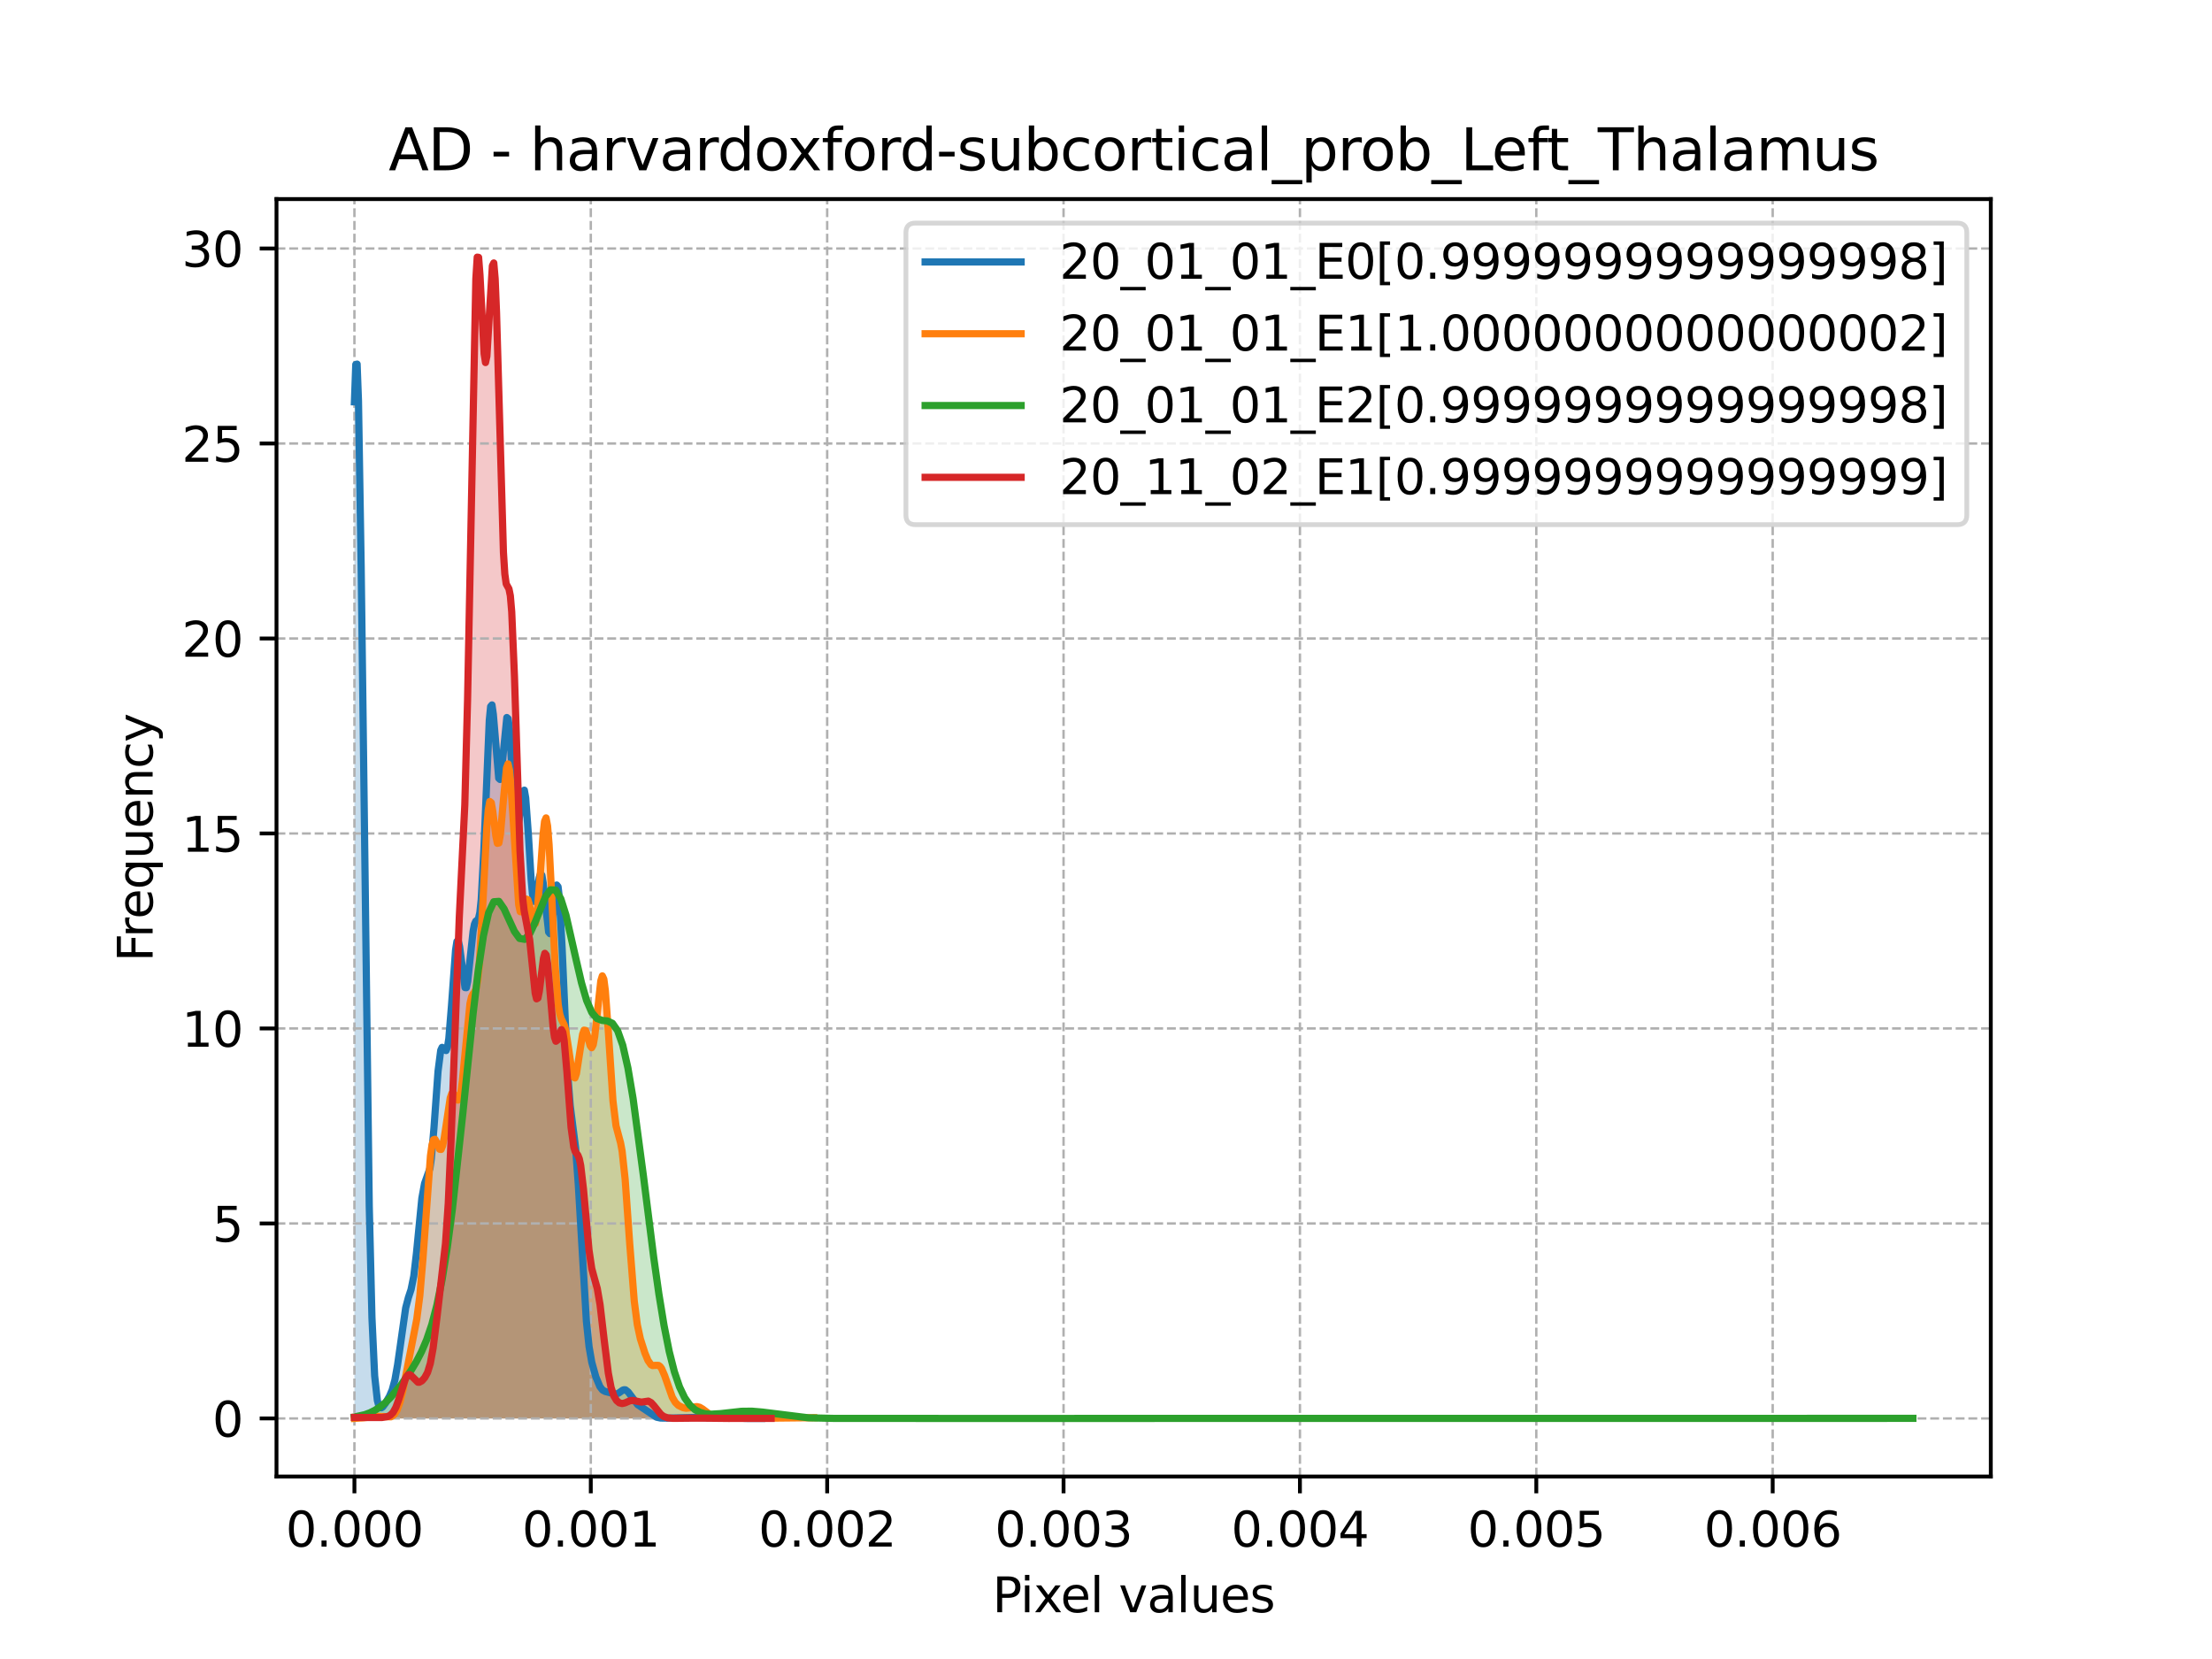 <?xml version="1.0" encoding="utf-8" standalone="no"?>
<!DOCTYPE svg PUBLIC "-//W3C//DTD SVG 1.1//EN"
  "http://www.w3.org/Graphics/SVG/1.1/DTD/svg11.dtd">
<svg xmlns:xlink="http://www.w3.org/1999/xlink" width="460.8pt" height="345.6pt" viewBox="0 0 460.8 345.6" xmlns="http://www.w3.org/2000/svg" version="1.1">
 <defs>
  <style type="text/css">*{stroke-linejoin: round; stroke-linecap: butt}</style>
 </defs>
 <g id="figure_1">
  <g id="patch_1">
   <path d="M 0 345.6 
L 460.8 345.6 
L 460.8 0 
L 0 0 
z
" style="fill: #ffffff"/>
  </g>
  <g id="axes_1">
   <g id="patch_2">
    <path d="M 57.6 307.584 
L 414.72 307.584 
L 414.72 41.472 
L 57.6 41.472 
z
" style="fill: #ffffff"/>
   </g>
   <g id="PolyCollection_1">
    <path d="M 73.833 83.714 
L 73.833 295.488 
L 74.114 295.488 
L 74.395 295.488 
L 74.676 295.488 
L 74.956 295.488 
L 75.237 295.488 
L 75.518 295.488 
L 75.799 295.488 
L 76.08 295.488 
L 76.361 295.488 
L 76.642 295.488 
L 76.923 295.488 
L 77.204 295.488 
L 77.485 295.488 
L 77.766 295.488 
L 78.047 295.488 
L 78.328 295.488 
L 78.609 295.488 
L 78.89 295.488 
L 79.171 295.488 
L 79.452 295.488 
L 79.732 295.488 
L 80.013 295.488 
L 80.294 295.488 
L 80.575 295.488 
L 80.856 295.488 
L 81.137 295.488 
L 81.418 295.488 
L 81.699 295.488 
L 81.98 295.488 
L 82.261 295.488 
L 82.542 295.488 
L 82.823 295.488 
L 83.104 295.488 
L 83.385 295.488 
L 83.666 295.488 
L 83.947 295.488 
L 84.228 295.488 
L 84.508 295.488 
L 84.789 295.488 
L 85.07 295.488 
L 85.351 295.488 
L 85.632 295.488 
L 85.913 295.488 
L 86.194 295.488 
L 86.475 295.488 
L 86.756 295.488 
L 87.037 295.488 
L 87.318 295.488 
L 87.599 295.488 
L 87.88 295.488 
L 88.161 295.488 
L 88.442 295.488 
L 88.723 295.488 
L 89.003 295.488 
L 89.284 295.488 
L 89.565 295.488 
L 89.846 295.488 
L 90.127 295.488 
L 90.408 295.488 
L 90.689 295.488 
L 90.97 295.488 
L 91.251 295.488 
L 91.532 295.488 
L 91.813 295.488 
L 92.094 295.488 
L 92.375 295.488 
L 92.656 295.488 
L 92.937 295.488 
L 93.218 295.488 
L 93.499 295.488 
L 93.779 295.488 
L 94.06 295.488 
L 94.341 295.488 
L 94.622 295.488 
L 94.903 295.488 
L 95.184 295.488 
L 95.465 295.488 
L 95.746 295.488 
L 96.027 295.488 
L 96.308 295.488 
L 96.589 295.488 
L 96.87 295.488 
L 97.151 295.488 
L 97.432 295.488 
L 97.713 295.488 
L 97.994 295.488 
L 98.275 295.488 
L 98.555 295.488 
L 98.836 295.488 
L 99.117 295.488 
L 99.398 295.488 
L 99.679 295.488 
L 99.96 295.488 
L 100.241 295.488 
L 100.522 295.488 
L 100.803 295.488 
L 101.084 295.488 
L 101.365 295.488 
L 101.646 295.488 
L 101.927 295.488 
L 102.208 295.488 
L 102.489 295.488 
L 102.77 295.488 
L 103.051 295.488 
L 103.331 295.488 
L 103.612 295.488 
L 103.893 295.488 
L 104.174 295.488 
L 104.455 295.488 
L 104.736 295.488 
L 105.017 295.488 
L 105.298 295.488 
L 105.579 295.488 
L 105.86 295.488 
L 106.141 295.488 
L 106.422 295.488 
L 106.703 295.488 
L 106.984 295.488 
L 107.265 295.488 
L 107.546 295.488 
L 107.826 295.488 
L 108.107 295.488 
L 108.388 295.488 
L 108.669 295.488 
L 108.95 295.488 
L 109.231 295.488 
L 109.512 295.488 
L 109.793 295.488 
L 110.074 295.488 
L 110.355 295.488 
L 110.636 295.488 
L 110.917 295.488 
L 111.198 295.488 
L 111.479 295.488 
L 111.76 295.488 
L 112.041 295.488 
L 112.322 295.488 
L 112.602 295.488 
L 112.883 295.488 
L 113.164 295.488 
L 113.445 295.488 
L 113.726 295.488 
L 114.007 295.488 
L 114.288 295.488 
L 114.569 295.488 
L 114.85 295.488 
L 115.131 295.488 
L 115.412 295.488 
L 115.693 295.488 
L 115.974 295.488 
L 116.255 295.488 
L 116.536 295.488 
L 116.817 295.488 
L 117.098 295.488 
L 117.378 295.488 
L 117.659 295.488 
L 117.94 295.488 
L 118.221 295.488 
L 118.502 295.488 
L 118.783 295.488 
L 119.064 295.488 
L 119.345 295.488 
L 119.626 295.488 
L 119.907 295.488 
L 120.188 295.488 
L 120.469 295.488 
L 120.75 295.488 
L 121.031 295.488 
L 121.312 295.488 
L 121.593 295.488 
L 121.874 295.488 
L 122.154 295.488 
L 122.435 295.488 
L 122.716 295.488 
L 122.997 295.488 
L 123.278 295.488 
L 123.559 295.488 
L 123.84 295.488 
L 124.121 295.488 
L 124.402 295.488 
L 124.683 295.488 
L 124.964 295.488 
L 125.245 295.488 
L 125.526 295.488 
L 125.807 295.488 
L 126.088 295.488 
L 126.369 295.488 
L 126.649 295.488 
L 126.93 295.488 
L 127.211 295.488 
L 127.492 295.488 
L 127.773 295.488 
L 128.054 295.488 
L 128.335 295.488 
L 128.616 295.488 
L 128.897 295.488 
L 129.178 295.488 
L 129.459 295.488 
L 129.74 295.488 
L 130.021 295.488 
L 130.302 295.488 
L 130.583 295.488 
L 130.864 295.488 
L 131.145 295.488 
L 131.425 295.488 
L 131.706 295.488 
L 131.987 295.488 
L 132.268 295.488 
L 132.549 295.488 
L 132.83 295.488 
L 133.111 295.488 
L 133.392 295.488 
L 133.673 295.488 
L 133.954 295.488 
L 134.235 295.488 
L 134.516 295.488 
L 134.797 295.488 
L 135.078 295.488 
L 135.359 295.488 
L 135.64 295.488 
L 135.921 295.488 
L 136.201 295.488 
L 136.482 295.488 
L 136.763 295.488 
L 137.044 295.488 
L 137.325 295.488 
L 137.606 295.488 
L 137.887 295.488 
L 138.168 295.488 
L 138.449 295.488 
L 138.73 295.488 
L 139.011 295.488 
L 139.292 295.488 
L 139.573 295.488 
L 139.854 295.488 
L 140.135 295.488 
L 140.416 295.488 
L 140.696 295.488 
L 140.977 295.488 
L 141.258 295.488 
L 141.539 295.488 
L 141.82 295.488 
L 142.101 295.488 
L 142.382 295.488 
L 142.663 295.488 
L 142.944 295.488 
L 143.225 295.488 
L 143.506 295.488 
L 143.787 295.488 
L 144.068 295.488 
L 144.349 295.488 
L 144.63 295.488 
L 144.911 295.488 
L 145.192 295.488 
L 145.472 295.488 
L 145.753 295.488 
L 146.034 295.488 
L 146.315 295.488 
L 146.596 295.488 
L 146.877 295.488 
L 147.158 295.488 
L 147.439 295.488 
L 147.72 295.488 
L 148.001 295.488 
L 148.282 295.488 
L 148.563 295.488 
L 148.844 295.488 
L 149.125 295.488 
L 149.406 295.488 
L 149.687 295.488 
L 149.968 295.488 
L 150.248 295.488 
L 150.529 295.488 
L 150.81 295.488 
L 151.091 295.488 
L 151.372 295.488 
L 151.653 295.488 
L 151.934 295.488 
L 152.215 295.488 
L 152.496 295.488 
L 152.777 295.488 
L 153.058 295.488 
L 153.339 295.488 
L 153.62 295.488 
L 153.901 295.488 
L 154.182 295.488 
L 154.463 295.488 
L 154.744 295.488 
L 155.024 295.488 
L 155.305 295.488 
L 155.586 295.488 
L 155.867 295.488 
L 156.148 295.488 
L 156.429 295.488 
L 156.71 295.488 
L 156.991 295.488 
L 157.272 295.488 
L 157.553 295.488 
L 157.834 295.488 
L 158.115 295.488 
L 158.396 295.488 
L 158.677 295.488 
L 158.677 295.488 
L 158.677 295.488 
L 158.396 295.488 
L 158.115 295.488 
L 157.834 295.488 
L 157.553 295.488 
L 157.272 295.488 
L 156.991 295.488 
L 156.71 295.488 
L 156.429 295.487 
L 156.148 295.487 
L 155.867 295.486 
L 155.586 295.485 
L 155.305 295.482 
L 155.024 295.478 
L 154.744 295.472 
L 154.463 295.464 
L 154.182 295.453 
L 153.901 295.438 
L 153.62 295.419 
L 153.339 295.396 
L 153.058 295.371 
L 152.777 295.343 
L 152.496 295.315 
L 152.215 295.288 
L 151.934 295.265 
L 151.653 295.248 
L 151.372 295.238 
L 151.091 295.236 
L 150.81 295.241 
L 150.529 295.252 
L 150.248 295.267 
L 149.968 295.284 
L 149.687 295.301 
L 149.406 295.317 
L 149.125 295.329 
L 148.844 295.339 
L 148.563 295.345 
L 148.282 295.349 
L 148.001 295.351 
L 147.72 295.351 
L 147.439 295.351 
L 147.158 295.349 
L 146.877 295.345 
L 146.596 295.339 
L 146.315 295.329 
L 146.034 295.316 
L 145.753 295.301 
L 145.472 295.284 
L 145.192 295.267 
L 144.911 295.252 
L 144.63 295.242 
L 144.349 295.236 
L 144.068 295.237 
L 143.787 295.243 
L 143.506 295.255 
L 143.225 295.27 
L 142.944 295.286 
L 142.663 295.302 
L 142.382 295.315 
L 142.101 295.326 
L 141.82 295.335 
L 141.539 295.341 
L 141.258 295.346 
L 140.977 295.351 
L 140.696 295.357 
L 140.416 295.365 
L 140.135 295.375 
L 139.854 295.387 
L 139.573 295.399 
L 139.292 295.413 
L 139.011 295.424 
L 138.73 295.434 
L 138.449 295.439 
L 138.168 295.438 
L 137.887 295.428 
L 137.606 295.406 
L 137.325 295.369 
L 137.044 295.311 
L 136.763 295.228 
L 136.482 295.115 
L 136.201 294.971 
L 135.921 294.794 
L 135.64 294.588 
L 135.359 294.359 
L 135.078 294.118 
L 134.797 293.877 
L 134.516 293.648 
L 134.235 293.441 
L 133.954 293.261 
L 133.673 293.102 
L 133.392 292.953 
L 133.111 292.795 
L 132.83 292.605 
L 132.549 292.363 
L 132.268 292.054 
L 131.987 291.679 
L 131.706 291.25 
L 131.425 290.796 
L 131.145 290.357 
L 130.864 289.977 
L 130.583 289.693 
L 130.302 289.532 
L 130.021 289.503 
L 129.74 289.59 
L 129.459 289.764 
L 129.178 289.978 
L 128.897 290.187 
L 128.616 290.351 
L 128.335 290.443 
L 128.054 290.456 
L 127.773 290.402 
L 127.492 290.304 
L 127.211 290.192 
L 126.93 290.089 
L 126.649 290.009 
L 126.369 289.944 
L 126.088 289.875 
L 125.807 289.765 
L 125.526 289.578 
L 125.245 289.28 
L 124.964 288.851 
L 124.683 288.29 
L 124.402 287.609 
L 124.121 286.824 
L 123.84 285.943 
L 123.559 284.949 
L 123.278 283.789 
L 122.997 282.368 
L 122.716 280.557 
L 122.435 278.215 
L 122.154 275.219 
L 121.874 271.506 
L 121.593 267.102 
L 121.312 262.145 
L 121.031 256.883 
L 120.75 251.639 
L 120.469 246.757 
L 120.188 242.526 
L 119.907 239.107 
L 119.626 236.479 
L 119.345 234.416 
L 119.064 232.524 
L 118.783 230.309 
L 118.502 227.296 
L 118.221 223.144 
L 117.94 217.754 
L 117.659 211.324 
L 117.378 204.336 
L 117.098 197.482 
L 116.817 191.524 
L 116.536 187.13 
L 116.255 184.722 
L 115.974 184.369 
L 115.693 185.76 
L 115.412 188.265 
L 115.131 191.072 
L 114.85 193.362 
L 114.569 194.499 
L 114.288 194.165 
L 114.007 192.427 
L 113.726 189.704 
L 113.445 186.655 
L 113.164 183.999 
L 112.883 182.332 
L 112.602 181.966 
L 112.322 182.848 
L 112.041 184.564 
L 111.76 186.444 
L 111.479 187.733 
L 111.198 187.779 
L 110.917 186.215 
L 110.636 183.056 
L 110.355 178.714 
L 110.074 173.904 
L 109.793 169.476 
L 109.512 166.208 
L 109.231 164.607 
L 108.95 164.779 
L 108.669 166.397 
L 108.388 168.767 
L 108.107 171 
L 107.826 172.232 
L 107.546 171.832 
L 107.265 169.576 
L 106.984 165.703 
L 106.703 160.867 
L 106.422 155.987 
L 106.141 152.018 
L 105.86 149.722 
L 105.579 149.473 
L 105.298 151.161 
L 105.017 154.218 
L 104.736 157.749 
L 104.455 160.755 
L 104.174 162.378 
L 103.893 162.119 
L 103.612 159.967 
L 103.331 156.411 
L 103.051 152.334 
L 102.77 148.807 
L 102.489 146.846 
L 102.208 147.174 
L 101.927 150.063 
L 101.646 155.276 
L 101.365 162.139 
L 101.084 169.697 
L 100.803 176.94 
L 100.522 183.025 
L 100.241 187.444 
L 99.96 190.11 
L 99.679 191.331 
L 99.398 191.694 
L 99.117 191.892 
L 98.836 192.531 
L 98.555 193.978 
L 98.275 196.273 
L 97.994 199.137 
L 97.713 202.056 
L 97.432 204.432 
L 97.151 205.752 
L 96.87 205.733 
L 96.589 204.406 
L 96.308 202.125 
L 96.027 199.491 
L 95.746 197.212 
L 95.465 195.942 
L 95.184 196.123 
L 94.903 197.892 
L 94.622 201.047 
L 94.341 205.104 
L 94.06 209.415 
L 93.779 213.327 
L 93.499 216.325 
L 93.218 218.151 
L 92.937 218.848 
L 92.656 218.739 
L 92.375 218.33 
L 92.094 218.185 
L 91.813 218.788 
L 91.532 220.431 
L 91.251 223.155 
L 90.97 226.751 
L 90.689 230.825 
L 90.408 234.901 
L 90.127 238.53 
L 89.846 241.401 
L 89.565 243.395 
L 89.284 244.604 
L 89.003 245.291 
L 88.723 245.817 
L 88.442 246.547 
L 88.161 247.764 
L 87.88 249.612 
L 87.599 252.072 
L 87.318 254.977 
L 87.037 258.069 
L 86.756 261.059 
L 86.475 263.702 
L 86.194 265.846 
L 85.913 267.459 
L 85.632 268.623 
L 85.351 269.508 
L 85.07 270.32 
L 84.789 271.258 
L 84.508 272.466 
L 84.228 274.01 
L 83.947 275.873 
L 83.666 277.967 
L 83.385 280.161 
L 83.104 282.315 
L 82.823 284.301 
L 82.542 286.035 
L 82.261 287.477 
L 81.98 288.633 
L 81.699 289.543 
L 81.418 290.265 
L 81.137 290.862 
L 80.856 291.386 
L 80.575 291.871 
L 80.294 292.327 
L 80.013 292.742 
L 79.732 293.078 
L 79.452 293.269 
L 79.171 293.215 
L 78.89 292.771 
L 78.609 291.727 
L 78.328 289.797 
L 78.047 286.601 
L 77.766 281.675 
L 77.485 274.491 
L 77.204 264.516 
L 76.923 251.302 
L 76.642 234.605 
L 76.361 214.51 
L 76.08 191.547 
L 75.799 166.746 
L 75.518 141.621 
L 75.237 118.044 
L 74.956 98.038 
L 74.676 83.487 
L 74.395 75.853 
L 74.114 75.932 
L 73.833 83.714 
z
" clip-path="url(#p284d48a4a5)" style="fill: #1f77b4; fill-opacity: 0.25"/>
   </g>
   <g id="PolyCollection_2">
    <path d="M 73.833 295.474 
L 73.833 295.488 
L 74.15 295.488 
L 74.466 295.488 
L 74.783 295.488 
L 75.1 295.488 
L 75.417 295.488 
L 75.734 295.488 
L 76.05 295.488 
L 76.367 295.488 
L 76.684 295.488 
L 77.001 295.488 
L 77.318 295.488 
L 77.635 295.488 
L 77.951 295.488 
L 78.268 295.488 
L 78.585 295.488 
L 78.902 295.488 
L 79.219 295.488 
L 79.536 295.488 
L 79.852 295.488 
L 80.169 295.488 
L 80.486 295.488 
L 80.803 295.488 
L 81.12 295.488 
L 81.436 295.488 
L 81.753 295.488 
L 82.07 295.488 
L 82.387 295.488 
L 82.704 295.488 
L 83.021 295.488 
L 83.337 295.488 
L 83.654 295.488 
L 83.971 295.488 
L 84.288 295.488 
L 84.605 295.488 
L 84.922 295.488 
L 85.238 295.488 
L 85.555 295.488 
L 85.872 295.488 
L 86.189 295.488 
L 86.506 295.488 
L 86.822 295.488 
L 87.139 295.488 
L 87.456 295.488 
L 87.773 295.488 
L 88.09 295.488 
L 88.407 295.488 
L 88.723 295.488 
L 89.04 295.488 
L 89.357 295.488 
L 89.674 295.488 
L 89.991 295.488 
L 90.308 295.488 
L 90.624 295.488 
L 90.941 295.488 
L 91.258 295.488 
L 91.575 295.488 
L 91.892 295.488 
L 92.209 295.488 
L 92.525 295.488 
L 92.842 295.488 
L 93.159 295.488 
L 93.476 295.488 
L 93.793 295.488 
L 94.109 295.488 
L 94.426 295.488 
L 94.743 295.488 
L 95.06 295.488 
L 95.377 295.488 
L 95.694 295.488 
L 96.01 295.488 
L 96.327 295.488 
L 96.644 295.488 
L 96.961 295.488 
L 97.278 295.488 
L 97.595 295.488 
L 97.911 295.488 
L 98.228 295.488 
L 98.545 295.488 
L 98.862 295.488 
L 99.179 295.488 
L 99.495 295.488 
L 99.812 295.488 
L 100.129 295.488 
L 100.446 295.488 
L 100.763 295.488 
L 101.08 295.488 
L 101.396 295.488 
L 101.713 295.488 
L 102.03 295.488 
L 102.347 295.488 
L 102.664 295.488 
L 102.981 295.488 
L 103.297 295.488 
L 103.614 295.488 
L 103.931 295.488 
L 104.248 295.488 
L 104.565 295.488 
L 104.881 295.488 
L 105.198 295.488 
L 105.515 295.488 
L 105.832 295.488 
L 106.149 295.488 
L 106.466 295.488 
L 106.782 295.488 
L 107.099 295.488 
L 107.416 295.488 
L 107.733 295.488 
L 108.05 295.488 
L 108.367 295.488 
L 108.683 295.488 
L 109 295.488 
L 109.317 295.488 
L 109.634 295.488 
L 109.951 295.488 
L 110.267 295.488 
L 110.584 295.488 
L 110.901 295.488 
L 111.218 295.488 
L 111.535 295.488 
L 111.852 295.488 
L 112.168 295.488 
L 112.485 295.488 
L 112.802 295.488 
L 113.119 295.488 
L 113.436 295.488 
L 113.753 295.488 
L 114.069 295.488 
L 114.386 295.488 
L 114.703 295.488 
L 115.02 295.488 
L 115.337 295.488 
L 115.653 295.488 
L 115.97 295.488 
L 116.287 295.488 
L 116.604 295.488 
L 116.921 295.488 
L 117.238 295.488 
L 117.554 295.488 
L 117.871 295.488 
L 118.188 295.488 
L 118.505 295.488 
L 118.822 295.488 
L 119.139 295.488 
L 119.455 295.488 
L 119.772 295.488 
L 120.089 295.488 
L 120.406 295.488 
L 120.723 295.488 
L 121.039 295.488 
L 121.356 295.488 
L 121.673 295.488 
L 121.99 295.488 
L 122.307 295.488 
L 122.624 295.488 
L 122.94 295.488 
L 123.257 295.488 
L 123.574 295.488 
L 123.891 295.488 
L 124.208 295.488 
L 124.525 295.488 
L 124.841 295.488 
L 125.158 295.488 
L 125.475 295.488 
L 125.792 295.488 
L 126.109 295.488 
L 126.425 295.488 
L 126.742 295.488 
L 127.059 295.488 
L 127.376 295.488 
L 127.693 295.488 
L 128.01 295.488 
L 128.326 295.488 
L 128.643 295.488 
L 128.96 295.488 
L 129.277 295.488 
L 129.594 295.488 
L 129.911 295.488 
L 130.227 295.488 
L 130.544 295.488 
L 130.861 295.488 
L 131.178 295.488 
L 131.495 295.488 
L 131.811 295.488 
L 132.128 295.488 
L 132.445 295.488 
L 132.762 295.488 
L 133.079 295.488 
L 133.396 295.488 
L 133.712 295.488 
L 134.029 295.488 
L 134.346 295.488 
L 134.663 295.488 
L 134.98 295.488 
L 135.297 295.488 
L 135.613 295.488 
L 135.93 295.488 
L 136.247 295.488 
L 136.564 295.488 
L 136.881 295.488 
L 137.197 295.488 
L 137.514 295.488 
L 137.831 295.488 
L 138.148 295.488 
L 138.465 295.488 
L 138.782 295.488 
L 139.098 295.488 
L 139.415 295.488 
L 139.732 295.488 
L 140.049 295.488 
L 140.366 295.488 
L 140.683 295.488 
L 140.999 295.488 
L 141.316 295.488 
L 141.633 295.488 
L 141.95 295.488 
L 142.267 295.488 
L 142.583 295.488 
L 142.9 295.488 
L 143.217 295.488 
L 143.534 295.488 
L 143.851 295.488 
L 144.168 295.488 
L 144.484 295.488 
L 144.801 295.488 
L 145.118 295.488 
L 145.435 295.488 
L 145.752 295.488 
L 146.069 295.488 
L 146.385 295.488 
L 146.702 295.488 
L 147.019 295.488 
L 147.336 295.488 
L 147.653 295.488 
L 147.969 295.488 
L 148.286 295.488 
L 148.603 295.488 
L 148.92 295.488 
L 149.237 295.488 
L 149.554 295.488 
L 149.87 295.488 
L 150.187 295.488 
L 150.504 295.488 
L 150.821 295.488 
L 151.138 295.488 
L 151.455 295.488 
L 151.771 295.488 
L 152.088 295.488 
L 152.405 295.488 
L 152.722 295.488 
L 153.039 295.488 
L 153.355 295.488 
L 153.672 295.488 
L 153.989 295.488 
L 154.306 295.488 
L 154.623 295.488 
L 154.94 295.488 
L 155.256 295.488 
L 155.573 295.488 
L 155.89 295.488 
L 156.207 295.488 
L 156.524 295.488 
L 156.841 295.488 
L 157.157 295.488 
L 157.474 295.488 
L 157.791 295.488 
L 158.108 295.488 
L 158.425 295.488 
L 158.741 295.488 
L 159.058 295.488 
L 159.375 295.488 
L 159.692 295.488 
L 160.009 295.488 
L 160.326 295.488 
L 160.642 295.488 
L 160.959 295.488 
L 161.276 295.488 
L 161.593 295.488 
L 161.91 295.488 
L 162.227 295.488 
L 162.543 295.488 
L 162.86 295.488 
L 163.177 295.488 
L 163.494 295.488 
L 163.811 295.488 
L 164.127 295.488 
L 164.444 295.488 
L 164.761 295.488 
L 165.078 295.488 
L 165.395 295.488 
L 165.712 295.488 
L 166.028 295.488 
L 166.345 295.488 
L 166.662 295.488 
L 166.979 295.488 
L 167.296 295.488 
L 167.613 295.488 
L 167.929 295.488 
L 168.246 295.488 
L 168.563 295.488 
L 168.88 295.488 
L 169.197 295.488 
L 169.513 295.488 
L 169.513 295.334 
L 169.513 295.334 
L 169.197 295.328 
L 168.88 295.327 
L 168.563 295.331 
L 168.246 295.34 
L 167.929 295.352 
L 167.613 295.366 
L 167.296 295.381 
L 166.979 295.395 
L 166.662 295.408 
L 166.345 295.418 
L 166.028 295.427 
L 165.712 295.433 
L 165.395 295.438 
L 165.078 295.441 
L 164.761 295.443 
L 164.444 295.444 
L 164.127 295.445 
L 163.811 295.444 
L 163.494 295.443 
L 163.177 295.44 
L 162.86 295.437 
L 162.543 295.433 
L 162.227 295.43 
L 161.91 295.426 
L 161.593 295.424 
L 161.276 295.423 
L 160.959 295.423 
L 160.642 295.425 
L 160.326 295.429 
L 160.009 295.434 
L 159.692 295.439 
L 159.375 295.444 
L 159.058 295.448 
L 158.741 295.451 
L 158.425 295.452 
L 158.108 295.45 
L 157.791 295.445 
L 157.474 295.435 
L 157.157 295.42 
L 156.841 295.397 
L 156.524 295.366 
L 156.207 295.324 
L 155.89 295.271 
L 155.573 295.208 
L 155.256 295.135 
L 154.94 295.058 
L 154.623 294.979 
L 154.306 294.907 
L 153.989 294.847 
L 153.672 294.804 
L 153.355 294.784 
L 153.039 294.788 
L 152.722 294.817 
L 152.405 294.867 
L 152.088 294.933 
L 151.771 295.009 
L 151.455 295.088 
L 151.138 295.163 
L 150.821 295.23 
L 150.504 295.283 
L 150.187 295.319 
L 149.87 295.334 
L 149.554 295.325 
L 149.237 295.288 
L 148.92 295.22 
L 148.603 295.116 
L 148.286 294.973 
L 147.969 294.791 
L 147.653 294.572 
L 147.336 294.322 
L 147.019 294.055 
L 146.702 293.785 
L 146.385 293.532 
L 146.069 293.316 
L 145.752 293.152 
L 145.435 293.05 
L 145.118 293.013 
L 144.801 293.033 
L 144.484 293.096 
L 144.168 293.181 
L 143.851 293.268 
L 143.534 293.336 
L 143.217 293.372 
L 142.9 293.369 
L 142.583 293.325 
L 142.267 293.243 
L 141.95 293.125 
L 141.633 292.97 
L 141.316 292.769 
L 140.999 292.503 
L 140.683 292.149 
L 140.366 291.681 
L 140.049 291.08 
L 139.732 290.339 
L 139.415 289.473 
L 139.098 288.517 
L 138.782 287.53 
L 138.465 286.586 
L 138.148 285.757 
L 137.831 285.105 
L 137.514 284.666 
L 137.197 284.438 
L 136.881 284.382 
L 136.564 284.428 
L 136.247 284.486 
L 135.93 284.467 
L 135.613 284.299 
L 135.297 283.943 
L 134.98 283.398 
L 134.663 282.691 
L 134.346 281.867 
L 134.029 280.963 
L 133.712 279.984 
L 133.396 278.891 
L 133.079 277.589 
L 132.762 275.944 
L 132.445 273.805 
L 132.128 271.05 
L 131.811 267.62 
L 131.495 263.562 
L 131.178 259.039 
L 130.861 254.32 
L 130.544 249.743 
L 130.227 245.643 
L 129.911 242.283 
L 129.594 239.784 
L 129.277 238.078 
L 128.96 236.91 
L 128.643 235.878 
L 128.326 234.522 
L 128.01 232.426 
L 127.693 229.334 
L 127.376 225.222 
L 127.059 220.334 
L 126.742 215.148 
L 126.425 210.287 
L 126.109 206.39 
L 125.792 203.969 
L 125.475 203.294 
L 125.158 204.325 
L 124.841 206.715 
L 124.525 209.888 
L 124.208 213.163 
L 123.891 215.905 
L 123.574 217.664 
L 123.257 218.264 
L 122.94 217.83 
L 122.624 216.736 
L 122.307 215.503 
L 121.99 214.658 
L 121.673 214.598 
L 121.356 215.493 
L 121.039 217.244 
L 120.723 219.514 
L 120.406 221.814 
L 120.089 223.631 
L 119.772 224.554 
L 119.455 224.379 
L 119.139 223.151 
L 118.822 221.146 
L 118.505 218.791 
L 118.188 216.542 
L 117.871 214.749 
L 117.554 213.556 
L 117.238 212.842 
L 116.921 212.244 
L 116.604 211.24 
L 116.287 209.293 
L 115.97 205.997 
L 115.653 201.22 
L 115.337 195.173 
L 115.02 188.405 
L 114.703 181.717 
L 114.386 176.001 
L 114.069 172.051 
L 113.753 170.383 
L 113.436 171.118 
L 113.119 173.948 
L 112.802 178.198 
L 112.485 182.979 
L 112.168 187.378 
L 111.852 190.659 
L 111.535 192.409 
L 111.218 192.61 
L 110.901 191.605 
L 110.584 189.982 
L 110.267 188.404 
L 109.951 187.416 
L 109.634 187.296 
L 109.317 187.98 
L 109 189.069 
L 108.683 189.941 
L 108.367 189.917 
L 108.05 188.454 
L 107.733 185.306 
L 107.416 180.622 
L 107.099 174.94 
L 106.782 169.087 
L 106.466 163.998 
L 106.149 160.504 
L 105.832 159.132 
L 105.515 159.982 
L 105.198 162.693 
L 104.881 166.526 
L 104.565 170.536 
L 104.248 173.794 
L 103.931 175.607 
L 103.614 175.679 
L 103.297 174.174 
L 102.981 171.678 
L 102.664 169.05 
L 102.347 167.219 
L 102.03 166.962 
L 101.713 168.73 
L 101.396 172.546 
L 101.08 178.017 
L 100.763 184.433 
L 100.446 190.941 
L 100.129 196.746 
L 99.812 201.276 
L 99.495 204.303 
L 99.179 205.957 
L 98.862 206.668 
L 98.545 207.035 
L 98.228 207.664 
L 97.911 209.016 
L 97.595 211.302 
L 97.278 214.445 
L 96.961 218.115 
L 96.644 221.831 
L 96.327 225.085 
L 96.01 227.482 
L 95.694 228.827 
L 95.377 229.178 
L 95.06 228.815 
L 94.743 228.168 
L 94.426 227.705 
L 94.109 227.811 
L 93.793 228.699 
L 93.476 230.359 
L 93.159 232.571 
L 92.842 234.966 
L 92.525 237.125 
L 92.209 238.689 
L 91.892 239.45 
L 91.575 239.409 
L 91.258 238.779 
L 90.941 237.937 
L 90.624 237.34 
L 90.308 237.427 
L 89.991 238.521 
L 89.674 240.768 
L 89.357 244.114 
L 89.04 248.325 
L 88.723 253.046 
L 88.407 257.879 
L 88.09 262.459 
L 87.773 266.517 
L 87.456 269.914 
L 87.139 272.642 
L 86.822 274.799 
L 86.506 276.551 
L 86.189 278.082 
L 85.872 279.553 
L 85.555 281.073 
L 85.238 282.693 
L 84.922 284.401 
L 84.605 286.145 
L 84.288 287.852 
L 83.971 289.446 
L 83.654 290.864 
L 83.337 292.066 
L 83.021 293.04 
L 82.704 293.793 
L 82.387 294.348 
L 82.07 294.736 
L 81.753 294.992 
L 81.436 295.149 
L 81.12 295.232 
L 80.803 295.263 
L 80.486 295.26 
L 80.169 295.234 
L 79.852 295.195 
L 79.536 295.152 
L 79.219 295.111 
L 78.902 295.077 
L 78.585 295.055 
L 78.268 295.047 
L 77.951 295.054 
L 77.635 295.076 
L 77.318 295.111 
L 77.001 295.155 
L 76.684 295.204 
L 76.367 295.254 
L 76.05 295.303 
L 75.734 295.346 
L 75.417 295.383 
L 75.1 295.413 
L 74.783 295.437 
L 74.466 295.454 
L 74.15 295.466 
L 73.833 295.474 
z
" clip-path="url(#p284d48a4a5)" style="fill: #ff7f0e; fill-opacity: 0.25"/>
   </g>
   <g id="PolyCollection_3">
    <path d="M 73.833 295.179 
L 73.833 295.488 
L 74.908 295.488 
L 75.983 295.488 
L 77.058 295.488 
L 78.133 295.488 
L 79.208 295.488 
L 80.283 295.488 
L 81.358 295.488 
L 82.433 295.488 
L 83.508 295.488 
L 84.583 295.488 
L 85.658 295.488 
L 86.733 295.488 
L 87.808 295.488 
L 88.883 295.488 
L 89.958 295.488 
L 91.033 295.488 
L 92.108 295.488 
L 93.183 295.488 
L 94.258 295.488 
L 95.333 295.488 
L 96.408 295.488 
L 97.483 295.488 
L 98.558 295.488 
L 99.633 295.488 
L 100.708 295.488 
L 101.783 295.488 
L 102.858 295.488 
L 103.933 295.488 
L 105.008 295.488 
L 106.083 295.488 
L 107.158 295.488 
L 108.233 295.488 
L 109.308 295.488 
L 110.383 295.488 
L 111.458 295.488 
L 112.533 295.488 
L 113.608 295.488 
L 114.683 295.488 
L 115.758 295.488 
L 116.833 295.488 
L 117.908 295.488 
L 118.983 295.488 
L 120.058 295.488 
L 121.133 295.488 
L 122.208 295.488 
L 123.283 295.488 
L 124.358 295.488 
L 125.433 295.488 
L 126.508 295.488 
L 127.583 295.488 
L 128.658 295.488 
L 129.734 295.488 
L 130.809 295.488 
L 131.884 295.488 
L 132.959 295.488 
L 134.034 295.488 
L 135.109 295.488 
L 136.184 295.488 
L 137.259 295.488 
L 138.334 295.488 
L 139.409 295.488 
L 140.484 295.488 
L 141.559 295.488 
L 142.634 295.488 
L 143.709 295.488 
L 144.784 295.488 
L 145.859 295.488 
L 146.934 295.488 
L 148.009 295.488 
L 149.084 295.488 
L 150.159 295.488 
L 151.234 295.488 
L 152.309 295.488 
L 153.384 295.488 
L 154.459 295.488 
L 155.534 295.488 
L 156.609 295.488 
L 157.684 295.488 
L 158.759 295.488 
L 159.834 295.488 
L 160.909 295.488 
L 161.984 295.488 
L 163.059 295.488 
L 164.134 295.488 
L 165.209 295.488 
L 166.284 295.488 
L 167.359 295.488 
L 168.434 295.488 
L 169.509 295.488 
L 170.584 295.488 
L 171.659 295.488 
L 172.734 295.488 
L 173.809 295.488 
L 174.884 295.488 
L 175.959 295.488 
L 177.034 295.488 
L 178.109 295.488 
L 179.184 295.488 
L 180.259 295.488 
L 181.334 295.488 
L 182.409 295.488 
L 183.484 295.488 
L 184.559 295.488 
L 185.634 295.488 
L 186.709 295.488 
L 187.784 295.488 
L 188.859 295.488 
L 189.934 295.488 
L 191.009 295.488 
L 192.084 295.488 
L 193.159 295.488 
L 194.234 295.488 
L 195.309 295.488 
L 196.384 295.488 
L 197.459 295.488 
L 198.534 295.488 
L 199.609 295.488 
L 200.685 295.488 
L 201.76 295.488 
L 202.835 295.488 
L 203.91 295.488 
L 204.985 295.488 
L 206.06 295.488 
L 207.135 295.488 
L 208.21 295.488 
L 209.285 295.488 
L 210.36 295.488 
L 211.435 295.488 
L 212.51 295.488 
L 213.585 295.488 
L 214.66 295.488 
L 215.735 295.488 
L 216.81 295.488 
L 217.885 295.488 
L 218.96 295.488 
L 220.035 295.488 
L 221.11 295.488 
L 222.185 295.488 
L 223.26 295.488 
L 224.335 295.488 
L 225.41 295.488 
L 226.485 295.488 
L 227.56 295.488 
L 228.635 295.488 
L 229.71 295.488 
L 230.785 295.488 
L 231.86 295.488 
L 232.935 295.488 
L 234.01 295.488 
L 235.085 295.488 
L 236.16 295.488 
L 237.235 295.488 
L 238.31 295.488 
L 239.385 295.488 
L 240.46 295.488 
L 241.535 295.488 
L 242.61 295.488 
L 243.685 295.488 
L 244.76 295.488 
L 245.835 295.488 
L 246.91 295.488 
L 247.985 295.488 
L 249.06 295.488 
L 250.135 295.488 
L 251.21 295.488 
L 252.285 295.488 
L 253.36 295.488 
L 254.435 295.488 
L 255.51 295.488 
L 256.585 295.488 
L 257.66 295.488 
L 258.735 295.488 
L 259.81 295.488 
L 260.885 295.488 
L 261.96 295.488 
L 263.035 295.488 
L 264.11 295.488 
L 265.185 295.488 
L 266.26 295.488 
L 267.335 295.488 
L 268.41 295.488 
L 269.485 295.488 
L 270.56 295.488 
L 271.635 295.488 
L 272.711 295.488 
L 273.786 295.488 
L 274.861 295.488 
L 275.936 295.488 
L 277.011 295.488 
L 278.086 295.488 
L 279.161 295.488 
L 280.236 295.488 
L 281.311 295.488 
L 282.386 295.488 
L 283.461 295.488 
L 284.536 295.488 
L 285.611 295.488 
L 286.686 295.488 
L 287.761 295.488 
L 288.836 295.488 
L 289.911 295.488 
L 290.986 295.488 
L 292.061 295.488 
L 293.136 295.488 
L 294.211 295.488 
L 295.286 295.488 
L 296.361 295.488 
L 297.436 295.488 
L 298.511 295.488 
L 299.586 295.488 
L 300.661 295.488 
L 301.736 295.488 
L 302.811 295.488 
L 303.886 295.488 
L 304.961 295.488 
L 306.036 295.488 
L 307.111 295.488 
L 308.186 295.488 
L 309.261 295.488 
L 310.336 295.488 
L 311.411 295.488 
L 312.486 295.488 
L 313.561 295.488 
L 314.636 295.488 
L 315.711 295.488 
L 316.786 295.488 
L 317.861 295.488 
L 318.936 295.488 
L 320.011 295.488 
L 321.086 295.488 
L 322.161 295.488 
L 323.236 295.488 
L 324.311 295.488 
L 325.386 295.488 
L 326.461 295.488 
L 327.536 295.488 
L 328.611 295.488 
L 329.686 295.488 
L 330.761 295.488 
L 331.836 295.488 
L 332.911 295.488 
L 333.986 295.488 
L 335.061 295.488 
L 336.136 295.488 
L 337.211 295.488 
L 338.286 295.488 
L 339.361 295.488 
L 340.436 295.488 
L 341.511 295.488 
L 342.586 295.488 
L 343.662 295.488 
L 344.737 295.488 
L 345.812 295.488 
L 346.887 295.488 
L 347.962 295.488 
L 349.037 295.488 
L 350.112 295.488 
L 351.187 295.488 
L 352.262 295.488 
L 353.337 295.488 
L 354.412 295.488 
L 355.487 295.488 
L 356.562 295.488 
L 357.637 295.488 
L 358.712 295.488 
L 359.787 295.488 
L 360.862 295.488 
L 361.937 295.488 
L 363.012 295.488 
L 364.087 295.488 
L 365.162 295.488 
L 366.237 295.488 
L 367.312 295.488 
L 368.387 295.488 
L 369.462 295.488 
L 370.537 295.488 
L 371.612 295.488 
L 372.687 295.488 
L 373.762 295.488 
L 374.837 295.488 
L 375.912 295.488 
L 376.987 295.488 
L 378.062 295.488 
L 379.137 295.488 
L 380.212 295.488 
L 381.287 295.488 
L 382.362 295.488 
L 383.437 295.488 
L 384.512 295.488 
L 385.587 295.488 
L 386.662 295.488 
L 387.737 295.488 
L 388.812 295.488 
L 389.887 295.488 
L 390.962 295.488 
L 392.037 295.488 
L 393.112 295.488 
L 394.187 295.488 
L 395.262 295.488 
L 396.337 295.488 
L 397.412 295.488 
L 398.487 295.488 
L 398.487 295.47 
L 398.487 295.47 
L 397.412 295.469 
L 396.337 295.469 
L 395.262 295.47 
L 394.187 295.471 
L 393.112 295.473 
L 392.037 295.475 
L 390.962 295.477 
L 389.887 295.479 
L 388.812 295.481 
L 387.737 295.483 
L 386.662 295.484 
L 385.587 295.485 
L 384.512 295.486 
L 383.437 295.487 
L 382.362 295.487 
L 381.287 295.487 
L 380.212 295.487 
L 379.137 295.487 
L 378.062 295.487 
L 376.987 295.487 
L 375.912 295.487 
L 374.837 295.487 
L 373.762 295.486 
L 372.687 295.486 
L 371.612 295.486 
L 370.537 295.486 
L 369.462 295.486 
L 368.387 295.486 
L 367.312 295.486 
L 366.237 295.486 
L 365.162 295.486 
L 364.087 295.486 
L 363.012 295.486 
L 361.937 295.486 
L 360.862 295.486 
L 359.787 295.486 
L 358.712 295.486 
L 357.637 295.486 
L 356.562 295.486 
L 355.487 295.486 
L 354.412 295.486 
L 353.337 295.486 
L 352.262 295.486 
L 351.187 295.486 
L 350.112 295.486 
L 349.037 295.486 
L 347.962 295.486 
L 346.887 295.486 
L 345.812 295.486 
L 344.737 295.486 
L 343.662 295.486 
L 342.586 295.486 
L 341.511 295.486 
L 340.436 295.486 
L 339.361 295.486 
L 338.286 295.486 
L 337.211 295.486 
L 336.136 295.486 
L 335.061 295.486 
L 333.986 295.486 
L 332.911 295.486 
L 331.836 295.486 
L 330.761 295.486 
L 329.686 295.486 
L 328.611 295.486 
L 327.536 295.486 
L 326.461 295.486 
L 325.386 295.486 
L 324.311 295.486 
L 323.236 295.486 
L 322.161 295.486 
L 321.086 295.486 
L 320.011 295.486 
L 318.936 295.486 
L 317.861 295.486 
L 316.786 295.486 
L 315.711 295.486 
L 314.636 295.486 
L 313.561 295.486 
L 312.486 295.486 
L 311.411 295.486 
L 310.336 295.486 
L 309.261 295.486 
L 308.186 295.486 
L 307.111 295.486 
L 306.036 295.486 
L 304.961 295.486 
L 303.886 295.486 
L 302.811 295.486 
L 301.736 295.486 
L 300.661 295.486 
L 299.586 295.486 
L 298.511 295.486 
L 297.436 295.486 
L 296.361 295.486 
L 295.286 295.486 
L 294.211 295.486 
L 293.136 295.486 
L 292.061 295.486 
L 290.986 295.486 
L 289.911 295.486 
L 288.836 295.486 
L 287.761 295.486 
L 286.686 295.486 
L 285.611 295.486 
L 284.536 295.486 
L 283.461 295.486 
L 282.386 295.486 
L 281.311 295.486 
L 280.236 295.486 
L 279.161 295.486 
L 278.086 295.486 
L 277.011 295.486 
L 275.936 295.486 
L 274.861 295.486 
L 273.786 295.486 
L 272.711 295.486 
L 271.635 295.486 
L 270.56 295.486 
L 269.485 295.486 
L 268.41 295.486 
L 267.335 295.486 
L 266.26 295.486 
L 265.185 295.486 
L 264.11 295.486 
L 263.035 295.486 
L 261.96 295.486 
L 260.885 295.486 
L 259.81 295.486 
L 258.735 295.486 
L 257.66 295.486 
L 256.585 295.486 
L 255.51 295.486 
L 254.435 295.486 
L 253.36 295.486 
L 252.285 295.486 
L 251.21 295.486 
L 250.135 295.486 
L 249.06 295.486 
L 247.985 295.486 
L 246.91 295.486 
L 245.835 295.486 
L 244.76 295.486 
L 243.685 295.486 
L 242.61 295.486 
L 241.535 295.486 
L 240.46 295.486 
L 239.385 295.486 
L 238.31 295.486 
L 237.235 295.486 
L 236.16 295.486 
L 235.085 295.486 
L 234.01 295.486 
L 232.935 295.486 
L 231.86 295.486 
L 230.785 295.486 
L 229.71 295.486 
L 228.635 295.486 
L 227.56 295.486 
L 226.485 295.486 
L 225.41 295.486 
L 224.335 295.486 
L 223.26 295.486 
L 222.185 295.486 
L 221.11 295.486 
L 220.035 295.486 
L 218.96 295.486 
L 217.885 295.486 
L 216.81 295.486 
L 215.735 295.486 
L 214.66 295.486 
L 213.585 295.486 
L 212.51 295.486 
L 211.435 295.486 
L 210.36 295.486 
L 209.285 295.486 
L 208.21 295.486 
L 207.135 295.486 
L 206.06 295.486 
L 204.985 295.486 
L 203.91 295.486 
L 202.835 295.486 
L 201.76 295.486 
L 200.685 295.486 
L 199.609 295.486 
L 198.534 295.486 
L 197.459 295.486 
L 196.384 295.486 
L 195.309 295.486 
L 194.234 295.486 
L 193.159 295.486 
L 192.084 295.486 
L 191.009 295.486 
L 189.934 295.487 
L 188.859 295.487 
L 187.784 295.487 
L 186.709 295.487 
L 185.634 295.487 
L 184.559 295.487 
L 183.484 295.487 
L 182.409 295.487 
L 181.334 295.487 
L 180.259 295.487 
L 179.184 295.487 
L 178.109 295.487 
L 177.034 295.486 
L 175.959 295.485 
L 174.884 295.482 
L 173.809 295.478 
L 172.734 295.47 
L 171.659 295.456 
L 170.584 295.436 
L 169.509 295.404 
L 168.434 295.358 
L 167.359 295.294 
L 166.284 295.208 
L 165.209 295.098 
L 164.134 294.965 
L 163.059 294.81 
L 161.984 294.641 
L 160.909 294.466 
L 159.834 294.299 
L 158.759 294.153 
L 157.684 294.041 
L 156.609 293.975 
L 155.534 293.961 
L 154.459 293.999 
L 153.384 294.085 
L 152.309 294.207 
L 151.234 294.347 
L 150.159 294.481 
L 149.084 294.582 
L 148.009 294.611 
L 146.934 294.518 
L 145.859 294.235 
L 144.784 293.669 
L 143.709 292.7 
L 142.634 291.175 
L 141.559 288.922 
L 140.484 285.76 
L 139.409 281.531 
L 138.334 276.134 
L 137.259 269.566 
L 136.184 261.963 
L 135.109 253.61 
L 134.034 244.942 
L 132.959 236.499 
L 131.884 228.846 
L 130.809 222.485 
L 129.734 217.745 
L 128.658 214.709 
L 127.583 213.173 
L 126.508 212.674 
L 125.433 212.57 
L 124.358 212.176 
L 123.283 210.91 
L 122.208 208.431 
L 121.133 204.722 
L 120.058 200.106 
L 118.983 195.173 
L 117.908 190.652 
L 116.833 187.237 
L 115.758 185.418 
L 114.683 185.36 
L 113.608 186.856 
L 112.533 189.371 
L 111.458 192.165 
L 110.383 194.471 
L 109.308 195.681 
L 108.233 195.497 
L 107.158 194.014 
L 106.083 191.705 
L 105.008 189.329 
L 103.933 187.77 
L 102.858 187.85 
L 101.783 190.161 
L 100.708 194.954 
L 99.633 202.102 
L 98.558 211.14 
L 97.483 221.376 
L 96.408 232.021 
L 95.333 242.335 
L 94.258 251.729 
L 93.183 259.834 
L 92.108 266.506 
L 91.033 271.798 
L 89.958 275.902 
L 88.883 279.075 
L 87.808 281.583 
L 86.733 283.652 
L 85.658 285.449 
L 84.583 287.07 
L 83.508 288.558 
L 82.433 289.918 
L 81.358 291.133 
L 80.283 292.186 
L 79.208 293.063 
L 78.133 293.766 
L 77.058 294.307 
L 75.983 294.705 
L 74.908 294.987 
L 73.833 295.179 
z
" clip-path="url(#p284d48a4a5)" style="fill: #2ca02c; fill-opacity: 0.25"/>
   </g>
   <g id="PolyCollection_4">
    <path d="M 73.833 295.27 
L 73.833 295.488 
L 74.12 295.488 
L 74.408 295.488 
L 74.695 295.488 
L 74.982 295.488 
L 75.27 295.488 
L 75.557 295.488 
L 75.845 295.488 
L 76.132 295.488 
L 76.42 295.488 
L 76.707 295.488 
L 76.995 295.488 
L 77.282 295.488 
L 77.569 295.488 
L 77.857 295.488 
L 78.144 295.488 
L 78.432 295.488 
L 78.719 295.488 
L 79.007 295.488 
L 79.294 295.488 
L 79.581 295.488 
L 79.869 295.488 
L 80.156 295.488 
L 80.444 295.488 
L 80.731 295.488 
L 81.019 295.488 
L 81.306 295.488 
L 81.594 295.488 
L 81.881 295.488 
L 82.168 295.488 
L 82.456 295.488 
L 82.743 295.488 
L 83.031 295.488 
L 83.318 295.488 
L 83.606 295.488 
L 83.893 295.488 
L 84.18 295.488 
L 84.468 295.488 
L 84.755 295.488 
L 85.043 295.488 
L 85.33 295.488 
L 85.618 295.488 
L 85.905 295.488 
L 86.193 295.488 
L 86.48 295.488 
L 86.767 295.488 
L 87.055 295.488 
L 87.342 295.488 
L 87.63 295.488 
L 87.917 295.488 
L 88.205 295.488 
L 88.492 295.488 
L 88.779 295.488 
L 89.067 295.488 
L 89.354 295.488 
L 89.642 295.488 
L 89.929 295.488 
L 90.217 295.488 
L 90.504 295.488 
L 90.792 295.488 
L 91.079 295.488 
L 91.366 295.488 
L 91.654 295.488 
L 91.941 295.488 
L 92.229 295.488 
L 92.516 295.488 
L 92.804 295.488 
L 93.091 295.488 
L 93.378 295.488 
L 93.666 295.488 
L 93.953 295.488 
L 94.241 295.488 
L 94.528 295.488 
L 94.816 295.488 
L 95.103 295.488 
L 95.391 295.488 
L 95.678 295.488 
L 95.965 295.488 
L 96.253 295.488 
L 96.54 295.488 
L 96.828 295.488 
L 97.115 295.488 
L 97.403 295.488 
L 97.69 295.488 
L 97.977 295.488 
L 98.265 295.488 
L 98.552 295.488 
L 98.84 295.488 
L 99.127 295.488 
L 99.415 295.488 
L 99.702 295.488 
L 99.99 295.488 
L 100.277 295.488 
L 100.564 295.488 
L 100.852 295.488 
L 101.139 295.488 
L 101.427 295.488 
L 101.714 295.488 
L 102.002 295.488 
L 102.289 295.488 
L 102.576 295.488 
L 102.864 295.488 
L 103.151 295.488 
L 103.439 295.488 
L 103.726 295.488 
L 104.014 295.488 
L 104.301 295.488 
L 104.589 295.488 
L 104.876 295.488 
L 105.163 295.488 
L 105.451 295.488 
L 105.738 295.488 
L 106.026 295.488 
L 106.313 295.488 
L 106.601 295.488 
L 106.888 295.488 
L 107.175 295.488 
L 107.463 295.488 
L 107.75 295.488 
L 108.038 295.488 
L 108.325 295.488 
L 108.613 295.488 
L 108.9 295.488 
L 109.188 295.488 
L 109.475 295.488 
L 109.762 295.488 
L 110.05 295.488 
L 110.337 295.488 
L 110.625 295.488 
L 110.912 295.488 
L 111.2 295.488 
L 111.487 295.488 
L 111.774 295.488 
L 112.062 295.488 
L 112.349 295.488 
L 112.637 295.488 
L 112.924 295.488 
L 113.212 295.488 
L 113.499 295.488 
L 113.787 295.488 
L 114.074 295.488 
L 114.361 295.488 
L 114.649 295.488 
L 114.936 295.488 
L 115.224 295.488 
L 115.511 295.488 
L 115.799 295.488 
L 116.086 295.488 
L 116.373 295.488 
L 116.661 295.488 
L 116.948 295.488 
L 117.236 295.488 
L 117.523 295.488 
L 117.811 295.488 
L 118.098 295.488 
L 118.386 295.488 
L 118.673 295.488 
L 118.96 295.488 
L 119.248 295.488 
L 119.535 295.488 
L 119.823 295.488 
L 120.11 295.488 
L 120.398 295.488 
L 120.685 295.488 
L 120.972 295.488 
L 121.26 295.488 
L 121.547 295.488 
L 121.835 295.488 
L 122.122 295.488 
L 122.41 295.488 
L 122.697 295.488 
L 122.985 295.488 
L 123.272 295.488 
L 123.559 295.488 
L 123.847 295.488 
L 124.134 295.488 
L 124.422 295.488 
L 124.709 295.488 
L 124.997 295.488 
L 125.284 295.488 
L 125.571 295.488 
L 125.859 295.488 
L 126.146 295.488 
L 126.434 295.488 
L 126.721 295.488 
L 127.009 295.488 
L 127.296 295.488 
L 127.584 295.488 
L 127.871 295.488 
L 128.158 295.488 
L 128.446 295.488 
L 128.733 295.488 
L 129.021 295.488 
L 129.308 295.488 
L 129.596 295.488 
L 129.883 295.488 
L 130.17 295.488 
L 130.458 295.488 
L 130.745 295.488 
L 131.033 295.488 
L 131.32 295.488 
L 131.608 295.488 
L 131.895 295.488 
L 132.183 295.488 
L 132.47 295.488 
L 132.757 295.488 
L 133.045 295.488 
L 133.332 295.488 
L 133.62 295.488 
L 133.907 295.488 
L 134.195 295.488 
L 134.482 295.488 
L 134.769 295.488 
L 135.057 295.488 
L 135.344 295.488 
L 135.632 295.488 
L 135.919 295.488 
L 136.207 295.488 
L 136.494 295.488 
L 136.782 295.488 
L 137.069 295.488 
L 137.356 295.488 
L 137.644 295.488 
L 137.931 295.488 
L 138.219 295.488 
L 138.506 295.488 
L 138.794 295.488 
L 139.081 295.488 
L 139.368 295.488 
L 139.656 295.488 
L 139.943 295.488 
L 140.231 295.488 
L 140.518 295.488 
L 140.806 295.488 
L 141.093 295.488 
L 141.381 295.488 
L 141.668 295.488 
L 141.955 295.488 
L 142.243 295.488 
L 142.53 295.488 
L 142.818 295.488 
L 143.105 295.488 
L 143.393 295.488 
L 143.68 295.488 
L 143.967 295.488 
L 144.255 295.488 
L 144.542 295.488 
L 144.83 295.488 
L 145.117 295.488 
L 145.405 295.488 
L 145.692 295.488 
L 145.98 295.488 
L 146.267 295.488 
L 146.554 295.488 
L 146.842 295.488 
L 147.129 295.488 
L 147.417 295.488 
L 147.704 295.488 
L 147.992 295.488 
L 148.279 295.488 
L 148.566 295.488 
L 148.854 295.488 
L 149.141 295.488 
L 149.429 295.488 
L 149.716 295.488 
L 150.004 295.488 
L 150.291 295.488 
L 150.579 295.488 
L 150.866 295.488 
L 151.153 295.488 
L 151.441 295.488 
L 151.728 295.488 
L 152.016 295.488 
L 152.303 295.488 
L 152.591 295.488 
L 152.878 295.488 
L 153.165 295.488 
L 153.453 295.488 
L 153.74 295.488 
L 154.028 295.488 
L 154.315 295.488 
L 154.603 295.488 
L 154.89 295.488 
L 155.178 295.488 
L 155.465 295.488 
L 155.752 295.488 
L 156.04 295.488 
L 156.327 295.488 
L 156.615 295.488 
L 156.902 295.488 
L 157.19 295.488 
L 157.477 295.488 
L 157.764 295.488 
L 158.052 295.488 
L 158.339 295.488 
L 158.627 295.488 
L 158.914 295.488 
L 159.202 295.488 
L 159.489 295.488 
L 159.777 295.488 
L 160.064 295.488 
L 160.351 295.488 
L 160.639 295.488 
L 160.639 295.476 
L 160.639 295.476 
L 160.351 295.474 
L 160.064 295.473 
L 159.777 295.471 
L 159.489 295.47 
L 159.202 295.467 
L 158.914 295.464 
L 158.627 295.461 
L 158.339 295.457 
L 158.052 295.453 
L 157.764 295.448 
L 157.477 295.444 
L 157.19 295.441 
L 156.902 295.439 
L 156.615 295.438 
L 156.327 295.439 
L 156.04 295.442 
L 155.752 295.445 
L 155.465 295.45 
L 155.178 295.454 
L 154.89 295.459 
L 154.603 295.464 
L 154.315 295.467 
L 154.028 295.471 
L 153.74 295.473 
L 153.453 295.475 
L 153.165 295.477 
L 152.878 295.478 
L 152.591 295.479 
L 152.303 295.481 
L 152.016 295.482 
L 151.728 295.483 
L 151.441 295.483 
L 151.153 295.484 
L 150.866 295.485 
L 150.579 295.485 
L 150.291 295.485 
L 150.004 295.485 
L 149.716 295.484 
L 149.429 295.482 
L 149.141 295.479 
L 148.854 295.475 
L 148.566 295.469 
L 148.279 295.462 
L 147.992 295.454 
L 147.704 295.445 
L 147.417 295.435 
L 147.129 295.425 
L 146.842 295.416 
L 146.554 295.408 
L 146.267 295.402 
L 145.98 295.399 
L 145.692 295.399 
L 145.405 295.402 
L 145.117 295.408 
L 144.83 295.415 
L 144.542 295.423 
L 144.255 295.432 
L 143.967 295.44 
L 143.68 295.447 
L 143.393 295.454 
L 143.105 295.459 
L 142.818 295.463 
L 142.53 295.466 
L 142.243 295.468 
L 141.955 295.471 
L 141.668 295.472 
L 141.381 295.474 
L 141.093 295.475 
L 140.806 295.475 
L 140.518 295.474 
L 140.231 295.47 
L 139.943 295.461 
L 139.656 295.444 
L 139.368 295.415 
L 139.081 295.369 
L 138.794 295.299 
L 138.506 295.196 
L 138.219 295.053 
L 137.931 294.861 
L 137.644 294.616 
L 137.356 294.318 
L 137.069 293.973 
L 136.782 293.593 
L 136.494 293.199 
L 136.207 292.815 
L 135.919 292.47 
L 135.632 292.189 
L 135.344 291.988 
L 135.057 291.875 
L 134.769 291.845 
L 134.482 291.879 
L 134.195 291.952 
L 133.907 292.031 
L 133.62 292.089 
L 133.332 292.107 
L 133.045 292.078 
L 132.757 292.007 
L 132.47 291.912 
L 132.183 291.818 
L 131.895 291.751 
L 131.608 291.731 
L 131.32 291.767 
L 131.033 291.857 
L 130.745 291.985 
L 130.458 292.129 
L 130.17 292.259 
L 129.883 292.352 
L 129.596 292.388 
L 129.308 292.353 
L 129.021 292.241 
L 128.733 292.045 
L 128.446 291.757 
L 128.158 291.353 
L 127.871 290.798 
L 127.584 290.042 
L 127.296 289.025 
L 127.009 287.694 
L 126.721 286.012 
L 126.434 283.98 
L 126.146 281.646 
L 125.859 279.106 
L 125.571 276.504 
L 125.284 274.004 
L 124.997 271.76 
L 124.709 269.886 
L 124.422 268.417 
L 124.134 267.298 
L 123.847 266.379 
L 123.559 265.446 
L 123.272 264.259 
L 122.985 262.612 
L 122.697 260.386 
L 122.41 257.587 
L 122.122 254.359 
L 121.835 250.959 
L 121.547 247.708 
L 121.26 244.914 
L 120.972 242.797 
L 120.685 241.424 
L 120.398 240.683 
L 120.11 240.295 
L 119.823 239.872 
L 119.535 239.006 
L 119.248 237.372 
L 118.96 234.813 
L 118.673 231.395 
L 118.386 227.405 
L 118.098 223.294 
L 117.811 219.581 
L 117.523 216.726 
L 117.236 215.019 
L 116.948 214.497 
L 116.661 214.928 
L 116.373 215.856 
L 116.086 216.704 
L 115.799 216.913 
L 115.511 216.077 
L 115.224 214.052 
L 114.936 210.999 
L 114.649 207.351 
L 114.361 203.719 
L 114.074 200.744 
L 113.787 198.947 
L 113.499 198.597 
L 113.212 199.641 
L 112.924 201.716 
L 112.637 204.228 
L 112.349 206.497 
L 112.062 207.912 
L 111.774 208.077 
L 111.487 206.896 
L 111.2 204.584 
L 110.912 201.593 
L 110.625 198.482 
L 110.337 195.749 
L 110.05 193.682 
L 109.762 192.26 
L 109.475 191.135 
L 109.188 189.709 
L 108.9 187.281 
L 108.613 183.239 
L 108.325 177.244 
L 108.038 169.359 
L 107.75 160.083 
L 107.463 150.273 
L 107.175 140.966 
L 106.888 133.139 
L 106.601 127.461 
L 106.313 124.105 
L 106.026 122.674 
L 105.738 122.26 
L 105.451 121.642 
L 105.163 119.572 
L 104.876 115.092 
L 104.589 107.8 
L 104.301 97.984 
L 104.014 86.611 
L 103.726 75.127 
L 103.439 65.148 
L 103.151 58.079 
L 102.864 54.782 
L 102.576 55.348 
L 102.289 59.067 
L 102.002 64.574 
L 101.714 70.166 
L 101.427 74.208 
L 101.139 75.526 
L 100.852 73.693 
L 100.564 69.15 
L 100.277 63.117 
L 99.99 57.32 
L 99.702 53.615 
L 99.415 53.568 
L 99.127 58.128 
L 98.84 67.432 
L 98.552 80.806 
L 98.265 96.937 
L 97.977 114.178 
L 97.69 130.893 
L 97.403 145.78 
L 97.115 158.078 
L 96.828 167.648 
L 96.54 174.9 
L 96.253 180.621 
L 95.965 185.739 
L 95.678 191.095 
L 95.391 197.264 
L 95.103 204.466 
L 94.816 212.571 
L 94.528 221.182 
L 94.241 229.762 
L 93.953 237.783 
L 93.666 244.836 
L 93.378 250.706 
L 93.091 255.387 
L 92.804 259.046 
L 92.516 261.963 
L 92.229 264.446 
L 91.941 266.765 
L 91.654 269.099 
L 91.366 271.524 
L 91.079 274.017 
L 90.792 276.487 
L 90.504 278.816 
L 90.217 280.891 
L 89.929 282.64 
L 89.642 284.038 
L 89.354 285.108 
L 89.067 285.906 
L 88.779 286.503 
L 88.492 286.964 
L 88.205 287.333 
L 87.917 287.628 
L 87.63 287.842 
L 87.342 287.954 
L 87.055 287.941 
L 86.767 287.795 
L 86.48 287.529 
L 86.193 287.183 
L 85.905 286.822 
L 85.618 286.521 
L 85.33 286.358 
L 85.043 286.394 
L 84.755 286.664 
L 84.468 287.173 
L 84.18 287.892 
L 83.893 288.768 
L 83.606 289.731 
L 83.318 290.712 
L 83.031 291.647 
L 82.743 292.486 
L 82.456 293.203 
L 82.168 293.784 
L 81.881 294.237 
L 81.594 294.575 
L 81.306 294.818 
L 81.019 294.989 
L 80.731 295.105 
L 80.444 295.184 
L 80.156 295.236 
L 79.869 295.27 
L 79.581 295.291 
L 79.294 295.303 
L 79.007 295.308 
L 78.719 295.31 
L 78.432 295.309 
L 78.144 295.308 
L 77.857 295.307 
L 77.569 295.308 
L 77.282 295.308 
L 76.995 295.309 
L 76.707 295.309 
L 76.42 295.307 
L 76.132 295.301 
L 75.845 295.293 
L 75.557 295.283 
L 75.27 295.272 
L 74.982 295.263 
L 74.695 295.256 
L 74.408 295.254 
L 74.12 295.259 
L 73.833 295.27 
z
" clip-path="url(#p284d48a4a5)" style="fill: #d62728; fill-opacity: 0.25"/>
   </g>
   <g id="matplotlib.axis_1">
    <g id="xtick_1">
     <g id="line2d_1">
      <path d="M 73.833 307.584 
L 73.833 41.472 
" clip-path="url(#p284d48a4a5)" style="fill: none; stroke-dasharray: 1.85,0.8; stroke-dashoffset: 0; stroke: #b0b0b0; stroke-width: 0.5"/>
     </g>
     <g id="line2d_2">
      <defs>
       <path id="md740e0f207" d="M 0 0 
L 0 3.5 
" style="stroke: #000000; stroke-width: 0.8"/>
      </defs>
      <g>
       <use xlink:href="#md740e0f207" x="73.833" y="307.584" style="stroke: #000000; stroke-width: 0.8"/>
      </g>
     </g>
     <g id="text_1">
      <!-- 0.000 -->
      <g transform="translate(59.519 322.182) scale(0.1 -0.1)">
       <defs>
        <path id="DejaVuSans-30" d="M 2034 4250 
Q 1547 4250 1301 3770 
Q 1056 3291 1056 2328 
Q 1056 1369 1301 889 
Q 1547 409 2034 409 
Q 2525 409 2770 889 
Q 3016 1369 3016 2328 
Q 3016 3291 2770 3770 
Q 2525 4250 2034 4250 
z
M 2034 4750 
Q 2819 4750 3233 4129 
Q 3647 3509 3647 2328 
Q 3647 1150 3233 529 
Q 2819 -91 2034 -91 
Q 1250 -91 836 529 
Q 422 1150 422 2328 
Q 422 3509 836 4129 
Q 1250 4750 2034 4750 
z
" transform="scale(0.016)"/>
        <path id="DejaVuSans-2e" d="M 684 794 
L 1344 794 
L 1344 0 
L 684 0 
L 684 794 
z
" transform="scale(0.016)"/>
       </defs>
       <use xlink:href="#DejaVuSans-30"/>
       <use xlink:href="#DejaVuSans-2e" x="63.623"/>
       <use xlink:href="#DejaVuSans-30" x="95.41"/>
       <use xlink:href="#DejaVuSans-30" x="159.033"/>
       <use xlink:href="#DejaVuSans-30" x="222.656"/>
      </g>
     </g>
    </g>
    <g id="xtick_2">
     <g id="line2d_3">
      <path d="M 123.074 307.584 
L 123.074 41.472 
" clip-path="url(#p284d48a4a5)" style="fill: none; stroke-dasharray: 1.85,0.8; stroke-dashoffset: 0; stroke: #b0b0b0; stroke-width: 0.5"/>
     </g>
     <g id="line2d_4">
      <g>
       <use xlink:href="#md740e0f207" x="123.074" y="307.584" style="stroke: #000000; stroke-width: 0.8"/>
      </g>
     </g>
     <g id="text_2">
      <!-- 0.001 -->
      <g transform="translate(108.76 322.182) scale(0.1 -0.1)">
       <defs>
        <path id="DejaVuSans-31" d="M 794 531 
L 1825 531 
L 1825 4091 
L 703 3866 
L 703 4441 
L 1819 4666 
L 2450 4666 
L 2450 531 
L 3481 531 
L 3481 0 
L 794 0 
L 794 531 
z
" transform="scale(0.016)"/>
       </defs>
       <use xlink:href="#DejaVuSans-30"/>
       <use xlink:href="#DejaVuSans-2e" x="63.623"/>
       <use xlink:href="#DejaVuSans-30" x="95.41"/>
       <use xlink:href="#DejaVuSans-30" x="159.033"/>
       <use xlink:href="#DejaVuSans-31" x="222.656"/>
      </g>
     </g>
    </g>
    <g id="xtick_3">
     <g id="line2d_5">
      <path d="M 172.316 307.584 
L 172.316 41.472 
" clip-path="url(#p284d48a4a5)" style="fill: none; stroke-dasharray: 1.85,0.8; stroke-dashoffset: 0; stroke: #b0b0b0; stroke-width: 0.5"/>
     </g>
     <g id="line2d_6">
      <g>
       <use xlink:href="#md740e0f207" x="172.316" y="307.584" style="stroke: #000000; stroke-width: 0.8"/>
      </g>
     </g>
     <g id="text_3">
      <!-- 0.002 -->
      <g transform="translate(158.002 322.182) scale(0.1 -0.1)">
       <defs>
        <path id="DejaVuSans-32" d="M 1228 531 
L 3431 531 
L 3431 0 
L 469 0 
L 469 531 
Q 828 903 1448 1529 
Q 2069 2156 2228 2338 
Q 2531 2678 2651 2914 
Q 2772 3150 2772 3378 
Q 2772 3750 2511 3984 
Q 2250 4219 1831 4219 
Q 1534 4219 1204 4116 
Q 875 4013 500 3803 
L 500 4441 
Q 881 4594 1212 4672 
Q 1544 4750 1819 4750 
Q 2544 4750 2975 4387 
Q 3406 4025 3406 3419 
Q 3406 3131 3298 2873 
Q 3191 2616 2906 2266 
Q 2828 2175 2409 1742 
Q 1991 1309 1228 531 
z
" transform="scale(0.016)"/>
       </defs>
       <use xlink:href="#DejaVuSans-30"/>
       <use xlink:href="#DejaVuSans-2e" x="63.623"/>
       <use xlink:href="#DejaVuSans-30" x="95.41"/>
       <use xlink:href="#DejaVuSans-30" x="159.033"/>
       <use xlink:href="#DejaVuSans-32" x="222.656"/>
      </g>
     </g>
    </g>
    <g id="xtick_4">
     <g id="line2d_7">
      <path d="M 221.558 307.584 
L 221.558 41.472 
" clip-path="url(#p284d48a4a5)" style="fill: none; stroke-dasharray: 1.85,0.8; stroke-dashoffset: 0; stroke: #b0b0b0; stroke-width: 0.5"/>
     </g>
     <g id="line2d_8">
      <g>
       <use xlink:href="#md740e0f207" x="221.558" y="307.584" style="stroke: #000000; stroke-width: 0.8"/>
      </g>
     </g>
     <g id="text_4">
      <!-- 0.003 -->
      <g transform="translate(207.244 322.182) scale(0.1 -0.1)">
       <defs>
        <path id="DejaVuSans-33" d="M 2597 2516 
Q 3050 2419 3304 2112 
Q 3559 1806 3559 1356 
Q 3559 666 3084 287 
Q 2609 -91 1734 -91 
Q 1441 -91 1130 -33 
Q 819 25 488 141 
L 488 750 
Q 750 597 1062 519 
Q 1375 441 1716 441 
Q 2309 441 2620 675 
Q 2931 909 2931 1356 
Q 2931 1769 2642 2001 
Q 2353 2234 1838 2234 
L 1294 2234 
L 1294 2753 
L 1863 2753 
Q 2328 2753 2575 2939 
Q 2822 3125 2822 3475 
Q 2822 3834 2567 4026 
Q 2313 4219 1838 4219 
Q 1578 4219 1281 4162 
Q 984 4106 628 3988 
L 628 4550 
Q 988 4650 1302 4700 
Q 1616 4750 1894 4750 
Q 2613 4750 3031 4423 
Q 3450 4097 3450 3541 
Q 3450 3153 3228 2886 
Q 3006 2619 2597 2516 
z
" transform="scale(0.016)"/>
       </defs>
       <use xlink:href="#DejaVuSans-30"/>
       <use xlink:href="#DejaVuSans-2e" x="63.623"/>
       <use xlink:href="#DejaVuSans-30" x="95.41"/>
       <use xlink:href="#DejaVuSans-30" x="159.033"/>
       <use xlink:href="#DejaVuSans-33" x="222.656"/>
      </g>
     </g>
    </g>
    <g id="xtick_5">
     <g id="line2d_9">
      <path d="M 270.799 307.584 
L 270.799 41.472 
" clip-path="url(#p284d48a4a5)" style="fill: none; stroke-dasharray: 1.85,0.8; stroke-dashoffset: 0; stroke: #b0b0b0; stroke-width: 0.5"/>
     </g>
     <g id="line2d_10">
      <g>
       <use xlink:href="#md740e0f207" x="270.799" y="307.584" style="stroke: #000000; stroke-width: 0.8"/>
      </g>
     </g>
     <g id="text_5">
      <!-- 0.004 -->
      <g transform="translate(256.485 322.182) scale(0.1 -0.1)">
       <defs>
        <path id="DejaVuSans-34" d="M 2419 4116 
L 825 1625 
L 2419 1625 
L 2419 4116 
z
M 2253 4666 
L 3047 4666 
L 3047 1625 
L 3713 1625 
L 3713 1100 
L 3047 1100 
L 3047 0 
L 2419 0 
L 2419 1100 
L 313 1100 
L 313 1709 
L 2253 4666 
z
" transform="scale(0.016)"/>
       </defs>
       <use xlink:href="#DejaVuSans-30"/>
       <use xlink:href="#DejaVuSans-2e" x="63.623"/>
       <use xlink:href="#DejaVuSans-30" x="95.41"/>
       <use xlink:href="#DejaVuSans-30" x="159.033"/>
       <use xlink:href="#DejaVuSans-34" x="222.656"/>
      </g>
     </g>
    </g>
    <g id="xtick_6">
     <g id="line2d_11">
      <path d="M 320.041 307.584 
L 320.041 41.472 
" clip-path="url(#p284d48a4a5)" style="fill: none; stroke-dasharray: 1.85,0.8; stroke-dashoffset: 0; stroke: #b0b0b0; stroke-width: 0.5"/>
     </g>
     <g id="line2d_12">
      <g>
       <use xlink:href="#md740e0f207" x="320.041" y="307.584" style="stroke: #000000; stroke-width: 0.8"/>
      </g>
     </g>
     <g id="text_6">
      <!-- 0.005 -->
      <g transform="translate(305.727 322.182) scale(0.1 -0.1)">
       <defs>
        <path id="DejaVuSans-35" d="M 691 4666 
L 3169 4666 
L 3169 4134 
L 1269 4134 
L 1269 2991 
Q 1406 3038 1543 3061 
Q 1681 3084 1819 3084 
Q 2600 3084 3056 2656 
Q 3513 2228 3513 1497 
Q 3513 744 3044 326 
Q 2575 -91 1722 -91 
Q 1428 -91 1123 -41 
Q 819 9 494 109 
L 494 744 
Q 775 591 1075 516 
Q 1375 441 1709 441 
Q 2250 441 2565 725 
Q 2881 1009 2881 1497 
Q 2881 1984 2565 2268 
Q 2250 2553 1709 2553 
Q 1456 2553 1204 2497 
Q 953 2441 691 2322 
L 691 4666 
z
" transform="scale(0.016)"/>
       </defs>
       <use xlink:href="#DejaVuSans-30"/>
       <use xlink:href="#DejaVuSans-2e" x="63.623"/>
       <use xlink:href="#DejaVuSans-30" x="95.41"/>
       <use xlink:href="#DejaVuSans-30" x="159.033"/>
       <use xlink:href="#DejaVuSans-35" x="222.656"/>
      </g>
     </g>
    </g>
    <g id="xtick_7">
     <g id="line2d_13">
      <path d="M 369.283 307.584 
L 369.283 41.472 
" clip-path="url(#p284d48a4a5)" style="fill: none; stroke-dasharray: 1.85,0.8; stroke-dashoffset: 0; stroke: #b0b0b0; stroke-width: 0.5"/>
     </g>
     <g id="line2d_14">
      <g>
       <use xlink:href="#md740e0f207" x="369.283" y="307.584" style="stroke: #000000; stroke-width: 0.8"/>
      </g>
     </g>
     <g id="text_7">
      <!-- 0.006 -->
      <g transform="translate(354.969 322.182) scale(0.1 -0.1)">
       <defs>
        <path id="DejaVuSans-36" d="M 2113 2584 
Q 1688 2584 1439 2293 
Q 1191 2003 1191 1497 
Q 1191 994 1439 701 
Q 1688 409 2113 409 
Q 2538 409 2786 701 
Q 3034 994 3034 1497 
Q 3034 2003 2786 2293 
Q 2538 2584 2113 2584 
z
M 3366 4563 
L 3366 3988 
Q 3128 4100 2886 4159 
Q 2644 4219 2406 4219 
Q 1781 4219 1451 3797 
Q 1122 3375 1075 2522 
Q 1259 2794 1537 2939 
Q 1816 3084 2150 3084 
Q 2853 3084 3261 2657 
Q 3669 2231 3669 1497 
Q 3669 778 3244 343 
Q 2819 -91 2113 -91 
Q 1303 -91 875 529 
Q 447 1150 447 2328 
Q 447 3434 972 4092 
Q 1497 4750 2381 4750 
Q 2619 4750 2861 4703 
Q 3103 4656 3366 4563 
z
" transform="scale(0.016)"/>
       </defs>
       <use xlink:href="#DejaVuSans-30"/>
       <use xlink:href="#DejaVuSans-2e" x="63.623"/>
       <use xlink:href="#DejaVuSans-30" x="95.41"/>
       <use xlink:href="#DejaVuSans-30" x="159.033"/>
       <use xlink:href="#DejaVuSans-36" x="222.656"/>
      </g>
     </g>
    </g>
    <g id="text_8">
     <!-- Pixel values -->
     <g transform="translate(206.748 335.861) scale(0.1 -0.1)">
      <defs>
       <path id="DejaVuSans-50" d="M 1259 4147 
L 1259 2394 
L 2053 2394 
Q 2494 2394 2734 2622 
Q 2975 2850 2975 3272 
Q 2975 3691 2734 3919 
Q 2494 4147 2053 4147 
L 1259 4147 
z
M 628 4666 
L 2053 4666 
Q 2838 4666 3239 4311 
Q 3641 3956 3641 3272 
Q 3641 2581 3239 2228 
Q 2838 1875 2053 1875 
L 1259 1875 
L 1259 0 
L 628 0 
L 628 4666 
z
" transform="scale(0.016)"/>
       <path id="DejaVuSans-69" d="M 603 3500 
L 1178 3500 
L 1178 0 
L 603 0 
L 603 3500 
z
M 603 4863 
L 1178 4863 
L 1178 4134 
L 603 4134 
L 603 4863 
z
" transform="scale(0.016)"/>
       <path id="DejaVuSans-78" d="M 3513 3500 
L 2247 1797 
L 3578 0 
L 2900 0 
L 1881 1375 
L 863 0 
L 184 0 
L 1544 1831 
L 300 3500 
L 978 3500 
L 1906 2253 
L 2834 3500 
L 3513 3500 
z
" transform="scale(0.016)"/>
       <path id="DejaVuSans-65" d="M 3597 1894 
L 3597 1613 
L 953 1613 
Q 991 1019 1311 708 
Q 1631 397 2203 397 
Q 2534 397 2845 478 
Q 3156 559 3463 722 
L 3463 178 
Q 3153 47 2828 -22 
Q 2503 -91 2169 -91 
Q 1331 -91 842 396 
Q 353 884 353 1716 
Q 353 2575 817 3079 
Q 1281 3584 2069 3584 
Q 2775 3584 3186 3129 
Q 3597 2675 3597 1894 
z
M 3022 2063 
Q 3016 2534 2758 2815 
Q 2500 3097 2075 3097 
Q 1594 3097 1305 2825 
Q 1016 2553 972 2059 
L 3022 2063 
z
" transform="scale(0.016)"/>
       <path id="DejaVuSans-6c" d="M 603 4863 
L 1178 4863 
L 1178 0 
L 603 0 
L 603 4863 
z
" transform="scale(0.016)"/>
       <path id="DejaVuSans-20" transform="scale(0.016)"/>
       <path id="DejaVuSans-76" d="M 191 3500 
L 800 3500 
L 1894 563 
L 2988 3500 
L 3597 3500 
L 2284 0 
L 1503 0 
L 191 3500 
z
" transform="scale(0.016)"/>
       <path id="DejaVuSans-61" d="M 2194 1759 
Q 1497 1759 1228 1600 
Q 959 1441 959 1056 
Q 959 750 1161 570 
Q 1363 391 1709 391 
Q 2188 391 2477 730 
Q 2766 1069 2766 1631 
L 2766 1759 
L 2194 1759 
z
M 3341 1997 
L 3341 0 
L 2766 0 
L 2766 531 
Q 2569 213 2275 61 
Q 1981 -91 1556 -91 
Q 1019 -91 701 211 
Q 384 513 384 1019 
Q 384 1609 779 1909 
Q 1175 2209 1959 2209 
L 2766 2209 
L 2766 2266 
Q 2766 2663 2505 2880 
Q 2244 3097 1772 3097 
Q 1472 3097 1187 3025 
Q 903 2953 641 2809 
L 641 3341 
Q 956 3463 1253 3523 
Q 1550 3584 1831 3584 
Q 2591 3584 2966 3190 
Q 3341 2797 3341 1997 
z
" transform="scale(0.016)"/>
       <path id="DejaVuSans-75" d="M 544 1381 
L 544 3500 
L 1119 3500 
L 1119 1403 
Q 1119 906 1312 657 
Q 1506 409 1894 409 
Q 2359 409 2629 706 
Q 2900 1003 2900 1516 
L 2900 3500 
L 3475 3500 
L 3475 0 
L 2900 0 
L 2900 538 
Q 2691 219 2414 64 
Q 2138 -91 1772 -91 
Q 1169 -91 856 284 
Q 544 659 544 1381 
z
M 1991 3584 
L 1991 3584 
z
" transform="scale(0.016)"/>
       <path id="DejaVuSans-73" d="M 2834 3397 
L 2834 2853 
Q 2591 2978 2328 3040 
Q 2066 3103 1784 3103 
Q 1356 3103 1142 2972 
Q 928 2841 928 2578 
Q 928 2378 1081 2264 
Q 1234 2150 1697 2047 
L 1894 2003 
Q 2506 1872 2764 1633 
Q 3022 1394 3022 966 
Q 3022 478 2636 193 
Q 2250 -91 1575 -91 
Q 1294 -91 989 -36 
Q 684 19 347 128 
L 347 722 
Q 666 556 975 473 
Q 1284 391 1588 391 
Q 1994 391 2212 530 
Q 2431 669 2431 922 
Q 2431 1156 2273 1281 
Q 2116 1406 1581 1522 
L 1381 1569 
Q 847 1681 609 1914 
Q 372 2147 372 2553 
Q 372 3047 722 3315 
Q 1072 3584 1716 3584 
Q 2034 3584 2315 3537 
Q 2597 3491 2834 3397 
z
" transform="scale(0.016)"/>
      </defs>
      <use xlink:href="#DejaVuSans-50"/>
      <use xlink:href="#DejaVuSans-69" x="58.053"/>
      <use xlink:href="#DejaVuSans-78" x="85.836"/>
      <use xlink:href="#DejaVuSans-65" x="141.891"/>
      <use xlink:href="#DejaVuSans-6c" x="203.414"/>
      <use xlink:href="#DejaVuSans-20" x="231.197"/>
      <use xlink:href="#DejaVuSans-76" x="262.984"/>
      <use xlink:href="#DejaVuSans-61" x="322.164"/>
      <use xlink:href="#DejaVuSans-6c" x="383.443"/>
      <use xlink:href="#DejaVuSans-75" x="411.227"/>
      <use xlink:href="#DejaVuSans-65" x="474.605"/>
      <use xlink:href="#DejaVuSans-73" x="536.129"/>
     </g>
    </g>
   </g>
   <g id="matplotlib.axis_2">
    <g id="ytick_1">
     <g id="line2d_15">
      <path d="M 57.6 295.488 
L 414.72 295.488 
" clip-path="url(#p284d48a4a5)" style="fill: none; stroke-dasharray: 1.85,0.8; stroke-dashoffset: 0; stroke: #b0b0b0; stroke-width: 0.5"/>
     </g>
     <g id="line2d_16">
      <defs>
       <path id="me4d24457e9" d="M 0 0 
L -3.5 0 
" style="stroke: #000000; stroke-width: 0.8"/>
      </defs>
      <g>
       <use xlink:href="#me4d24457e9" x="57.6" y="295.488" style="stroke: #000000; stroke-width: 0.8"/>
      </g>
     </g>
     <g id="text_9">
      <!-- 0 -->
      <g transform="translate(44.237 299.287) scale(0.1 -0.1)">
       <use xlink:href="#DejaVuSans-30"/>
      </g>
     </g>
    </g>
    <g id="ytick_2">
     <g id="line2d_17">
      <path d="M 57.6 254.868 
L 414.72 254.868 
" clip-path="url(#p284d48a4a5)" style="fill: none; stroke-dasharray: 1.85,0.8; stroke-dashoffset: 0; stroke: #b0b0b0; stroke-width: 0.5"/>
     </g>
     <g id="line2d_18">
      <g>
       <use xlink:href="#me4d24457e9" x="57.6" y="254.868" style="stroke: #000000; stroke-width: 0.8"/>
      </g>
     </g>
     <g id="text_10">
      <!-- 5 -->
      <g transform="translate(44.237 258.667) scale(0.1 -0.1)">
       <use xlink:href="#DejaVuSans-35"/>
      </g>
     </g>
    </g>
    <g id="ytick_3">
     <g id="line2d_19">
      <path d="M 57.6 214.248 
L 414.72 214.248 
" clip-path="url(#p284d48a4a5)" style="fill: none; stroke-dasharray: 1.85,0.8; stroke-dashoffset: 0; stroke: #b0b0b0; stroke-width: 0.5"/>
     </g>
     <g id="line2d_20">
      <g>
       <use xlink:href="#me4d24457e9" x="57.6" y="214.248" style="stroke: #000000; stroke-width: 0.8"/>
      </g>
     </g>
     <g id="text_11">
      <!-- 10 -->
      <g transform="translate(37.875 218.047) scale(0.1 -0.1)">
       <use xlink:href="#DejaVuSans-31"/>
       <use xlink:href="#DejaVuSans-30" x="63.623"/>
      </g>
     </g>
    </g>
    <g id="ytick_4">
     <g id="line2d_21">
      <path d="M 57.6 173.628 
L 414.72 173.628 
" clip-path="url(#p284d48a4a5)" style="fill: none; stroke-dasharray: 1.85,0.8; stroke-dashoffset: 0; stroke: #b0b0b0; stroke-width: 0.5"/>
     </g>
     <g id="line2d_22">
      <g>
       <use xlink:href="#me4d24457e9" x="57.6" y="173.628" style="stroke: #000000; stroke-width: 0.8"/>
      </g>
     </g>
     <g id="text_12">
      <!-- 15 -->
      <g transform="translate(37.875 177.428) scale(0.1 -0.1)">
       <use xlink:href="#DejaVuSans-31"/>
       <use xlink:href="#DejaVuSans-35" x="63.623"/>
      </g>
     </g>
    </g>
    <g id="ytick_5">
     <g id="line2d_23">
      <path d="M 57.6 133.009 
L 414.72 133.009 
" clip-path="url(#p284d48a4a5)" style="fill: none; stroke-dasharray: 1.85,0.8; stroke-dashoffset: 0; stroke: #b0b0b0; stroke-width: 0.5"/>
     </g>
     <g id="line2d_24">
      <g>
       <use xlink:href="#me4d24457e9" x="57.6" y="133.009" style="stroke: #000000; stroke-width: 0.8"/>
      </g>
     </g>
     <g id="text_13">
      <!-- 20 -->
      <g transform="translate(37.875 136.808) scale(0.1 -0.1)">
       <use xlink:href="#DejaVuSans-32"/>
       <use xlink:href="#DejaVuSans-30" x="63.623"/>
      </g>
     </g>
    </g>
    <g id="ytick_6">
     <g id="line2d_25">
      <path d="M 57.6 92.389 
L 414.72 92.389 
" clip-path="url(#p284d48a4a5)" style="fill: none; stroke-dasharray: 1.85,0.8; stroke-dashoffset: 0; stroke: #b0b0b0; stroke-width: 0.5"/>
     </g>
     <g id="line2d_26">
      <g>
       <use xlink:href="#me4d24457e9" x="57.6" y="92.389" style="stroke: #000000; stroke-width: 0.8"/>
      </g>
     </g>
     <g id="text_14">
      <!-- 25 -->
      <g transform="translate(37.875 96.188) scale(0.1 -0.1)">
       <use xlink:href="#DejaVuSans-32"/>
       <use xlink:href="#DejaVuSans-35" x="63.623"/>
      </g>
     </g>
    </g>
    <g id="ytick_7">
     <g id="line2d_27">
      <path d="M 57.6 51.769 
L 414.72 51.769 
" clip-path="url(#p284d48a4a5)" style="fill: none; stroke-dasharray: 1.85,0.8; stroke-dashoffset: 0; stroke: #b0b0b0; stroke-width: 0.5"/>
     </g>
     <g id="line2d_28">
      <g>
       <use xlink:href="#me4d24457e9" x="57.6" y="51.769" style="stroke: #000000; stroke-width: 0.8"/>
      </g>
     </g>
     <g id="text_15">
      <!-- 30 -->
      <g transform="translate(37.875 55.568) scale(0.1 -0.1)">
       <use xlink:href="#DejaVuSans-33"/>
       <use xlink:href="#DejaVuSans-30" x="63.623"/>
      </g>
     </g>
    </g>
    <g id="text_16">
     <!-- Frequency -->
     <g transform="translate(31.795 200.358) rotate(-90) scale(0.1 -0.1)">
      <defs>
       <path id="DejaVuSans-46" d="M 628 4666 
L 3309 4666 
L 3309 4134 
L 1259 4134 
L 1259 2759 
L 3109 2759 
L 3109 2228 
L 1259 2228 
L 1259 0 
L 628 0 
L 628 4666 
z
" transform="scale(0.016)"/>
       <path id="DejaVuSans-72" d="M 2631 2963 
Q 2534 3019 2420 3045 
Q 2306 3072 2169 3072 
Q 1681 3072 1420 2755 
Q 1159 2438 1159 1844 
L 1159 0 
L 581 0 
L 581 3500 
L 1159 3500 
L 1159 2956 
Q 1341 3275 1631 3429 
Q 1922 3584 2338 3584 
Q 2397 3584 2469 3576 
Q 2541 3569 2628 3553 
L 2631 2963 
z
" transform="scale(0.016)"/>
       <path id="DejaVuSans-71" d="M 947 1747 
Q 947 1113 1208 752 
Q 1469 391 1925 391 
Q 2381 391 2643 752 
Q 2906 1113 2906 1747 
Q 2906 2381 2643 2742 
Q 2381 3103 1925 3103 
Q 1469 3103 1208 2742 
Q 947 2381 947 1747 
z
M 2906 525 
Q 2725 213 2448 61 
Q 2172 -91 1784 -91 
Q 1150 -91 751 415 
Q 353 922 353 1747 
Q 353 2572 751 3078 
Q 1150 3584 1784 3584 
Q 2172 3584 2448 3432 
Q 2725 3281 2906 2969 
L 2906 3500 
L 3481 3500 
L 3481 -1331 
L 2906 -1331 
L 2906 525 
z
" transform="scale(0.016)"/>
       <path id="DejaVuSans-6e" d="M 3513 2113 
L 3513 0 
L 2938 0 
L 2938 2094 
Q 2938 2591 2744 2837 
Q 2550 3084 2163 3084 
Q 1697 3084 1428 2787 
Q 1159 2491 1159 1978 
L 1159 0 
L 581 0 
L 581 3500 
L 1159 3500 
L 1159 2956 
Q 1366 3272 1645 3428 
Q 1925 3584 2291 3584 
Q 2894 3584 3203 3211 
Q 3513 2838 3513 2113 
z
" transform="scale(0.016)"/>
       <path id="DejaVuSans-63" d="M 3122 3366 
L 3122 2828 
Q 2878 2963 2633 3030 
Q 2388 3097 2138 3097 
Q 1578 3097 1268 2742 
Q 959 2388 959 1747 
Q 959 1106 1268 751 
Q 1578 397 2138 397 
Q 2388 397 2633 464 
Q 2878 531 3122 666 
L 3122 134 
Q 2881 22 2623 -34 
Q 2366 -91 2075 -91 
Q 1284 -91 818 406 
Q 353 903 353 1747 
Q 353 2603 823 3093 
Q 1294 3584 2113 3584 
Q 2378 3584 2631 3529 
Q 2884 3475 3122 3366 
z
" transform="scale(0.016)"/>
       <path id="DejaVuSans-79" d="M 2059 -325 
Q 1816 -950 1584 -1140 
Q 1353 -1331 966 -1331 
L 506 -1331 
L 506 -850 
L 844 -850 
Q 1081 -850 1212 -737 
Q 1344 -625 1503 -206 
L 1606 56 
L 191 3500 
L 800 3500 
L 1894 763 
L 2988 3500 
L 3597 3500 
L 2059 -325 
z
" transform="scale(0.016)"/>
      </defs>
      <use xlink:href="#DejaVuSans-46"/>
      <use xlink:href="#DejaVuSans-72" x="50.27"/>
      <use xlink:href="#DejaVuSans-65" x="89.133"/>
      <use xlink:href="#DejaVuSans-71" x="150.656"/>
      <use xlink:href="#DejaVuSans-75" x="214.133"/>
      <use xlink:href="#DejaVuSans-65" x="277.512"/>
      <use xlink:href="#DejaVuSans-6e" x="339.035"/>
      <use xlink:href="#DejaVuSans-63" x="402.414"/>
      <use xlink:href="#DejaVuSans-79" x="457.395"/>
     </g>
    </g>
   </g>
   <g id="line2d_29">
    <path d="M 73.833 83.714 
L 74.114 75.932 
L 74.395 75.853 
L 74.676 83.487 
L 75.237 118.044 
L 76.923 251.302 
L 77.485 274.491 
L 78.047 286.601 
L 78.609 291.727 
L 78.89 292.771 
L 79.171 293.215 
L 79.452 293.269 
L 79.732 293.078 
L 80.294 292.327 
L 81.137 290.862 
L 81.699 289.543 
L 82.261 287.477 
L 82.823 284.301 
L 84.508 272.466 
L 85.07 270.32 
L 85.632 268.623 
L 86.194 265.846 
L 86.756 261.059 
L 87.88 249.612 
L 88.442 246.547 
L 89.565 243.395 
L 89.846 241.401 
L 90.408 234.901 
L 91.251 223.155 
L 91.813 218.788 
L 92.094 218.185 
L 92.375 218.33 
L 92.656 218.739 
L 92.937 218.848 
L 93.218 218.151 
L 93.499 216.325 
L 94.06 209.415 
L 94.903 197.892 
L 95.184 196.123 
L 95.465 195.942 
L 95.746 197.212 
L 96.87 205.733 
L 97.151 205.752 
L 97.432 204.432 
L 97.994 199.137 
L 98.555 193.978 
L 98.836 192.531 
L 99.117 191.892 
L 99.398 191.694 
L 99.679 191.331 
L 99.96 190.11 
L 100.241 187.444 
L 100.803 176.94 
L 101.927 150.063 
L 102.208 147.174 
L 102.489 146.846 
L 102.77 148.807 
L 103.893 162.119 
L 104.174 162.378 
L 104.455 160.755 
L 105.579 149.473 
L 105.86 149.722 
L 106.141 152.018 
L 106.703 160.867 
L 107.265 169.576 
L 107.546 171.832 
L 107.826 172.232 
L 108.107 171 
L 108.95 164.779 
L 109.231 164.607 
L 109.512 166.208 
L 110.074 173.904 
L 110.636 183.056 
L 110.917 186.215 
L 111.198 187.779 
L 111.479 187.733 
L 111.76 186.444 
L 112.322 182.848 
L 112.602 181.966 
L 112.883 182.332 
L 113.164 183.999 
L 114.288 194.165 
L 114.569 194.499 
L 114.85 193.362 
L 115.974 184.369 
L 116.255 184.722 
L 116.536 187.13 
L 117.098 197.482 
L 118.221 223.144 
L 118.783 230.309 
L 119.907 239.107 
L 120.469 246.757 
L 122.154 275.219 
L 122.716 280.557 
L 123.278 283.789 
L 124.121 286.824 
L 124.964 288.851 
L 125.526 289.578 
L 126.088 289.875 
L 128.335 290.443 
L 128.897 290.187 
L 129.74 289.59 
L 130.021 289.503 
L 130.302 289.532 
L 130.864 289.977 
L 132.83 292.605 
L 136.763 295.228 
L 137.606 295.406 
L 139.011 295.424 
L 145.192 295.267 
L 148.282 295.349 
L 153.058 295.371 
L 155.305 295.482 
L 158.677 295.488 
L 158.677 295.488 
" clip-path="url(#p284d48a4a5)" style="fill: none; stroke: #1f77b4; stroke-width: 1.5; stroke-linecap: square"/>
   </g>
   <g id="line2d_30">
    <path d="M 73.833 295.474 
L 75.734 295.346 
L 78.585 295.055 
L 81.436 295.149 
L 82.07 294.736 
L 82.704 293.793 
L 83.337 292.066 
L 83.971 289.446 
L 86.822 274.799 
L 87.456 269.914 
L 88.09 262.459 
L 89.674 240.768 
L 89.991 238.521 
L 90.308 237.427 
L 90.624 237.34 
L 90.941 237.937 
L 91.575 239.409 
L 91.892 239.45 
L 92.209 238.689 
L 92.525 237.125 
L 93.793 228.699 
L 94.109 227.811 
L 94.426 227.705 
L 95.377 229.178 
L 95.694 228.827 
L 96.01 227.482 
L 96.327 225.085 
L 97.911 209.016 
L 98.228 207.664 
L 98.545 207.035 
L 98.862 206.668 
L 99.179 205.957 
L 99.495 204.303 
L 99.812 201.276 
L 100.446 190.941 
L 101.396 172.546 
L 101.713 168.73 
L 102.03 166.962 
L 102.347 167.219 
L 102.664 169.05 
L 103.297 174.174 
L 103.614 175.679 
L 103.931 175.607 
L 104.248 173.794 
L 104.881 166.526 
L 105.515 159.982 
L 105.832 159.132 
L 106.149 160.504 
L 106.466 163.998 
L 108.05 188.454 
L 108.367 189.917 
L 108.683 189.941 
L 109.634 187.296 
L 109.951 187.416 
L 110.267 188.404 
L 111.218 192.61 
L 111.535 192.409 
L 111.852 190.659 
L 112.485 182.979 
L 113.119 173.948 
L 113.436 171.118 
L 113.753 170.383 
L 114.069 172.051 
L 114.386 176.001 
L 115.02 188.405 
L 115.653 201.22 
L 116.287 209.293 
L 116.604 211.24 
L 116.921 212.244 
L 117.554 213.556 
L 117.871 214.749 
L 118.505 218.791 
L 119.139 223.151 
L 119.455 224.379 
L 119.772 224.554 
L 120.089 223.631 
L 120.723 219.514 
L 121.356 215.493 
L 121.673 214.598 
L 121.99 214.658 
L 122.307 215.503 
L 122.94 217.83 
L 123.257 218.264 
L 123.574 217.664 
L 123.891 215.905 
L 125.158 204.325 
L 125.475 203.294 
L 125.792 203.969 
L 126.109 206.39 
L 126.742 215.148 
L 127.693 229.334 
L 128.326 234.522 
L 128.96 236.91 
L 129.277 238.078 
L 129.594 239.784 
L 130.227 245.643 
L 131.178 259.039 
L 132.128 271.05 
L 132.762 275.944 
L 133.396 278.891 
L 134.346 281.867 
L 134.98 283.398 
L 135.613 284.299 
L 135.93 284.467 
L 136.564 284.428 
L 137.197 284.438 
L 137.514 284.666 
L 137.831 285.105 
L 138.465 286.586 
L 140.049 291.08 
L 140.683 292.149 
L 141.316 292.769 
L 142.267 293.243 
L 142.9 293.369 
L 143.851 293.268 
L 145.118 293.013 
L 145.752 293.152 
L 146.385 293.532 
L 148.286 294.973 
L 149.237 295.288 
L 150.187 295.319 
L 151.455 295.088 
L 153.039 294.788 
L 153.989 294.847 
L 157.474 295.435 
L 160.642 295.425 
L 169.513 295.334 
L 169.513 295.334 
" clip-path="url(#p284d48a4a5)" style="fill: none; stroke: #ff7f0e; stroke-width: 1.5; stroke-linecap: square"/>
   </g>
   <g id="line2d_31">
    <path d="M 73.833 295.179 
L 75.983 294.705 
L 77.058 294.307 
L 78.133 293.766 
L 79.208 293.063 
L 80.283 292.186 
L 81.358 291.133 
L 83.508 288.558 
L 85.658 285.449 
L 86.733 283.652 
L 87.808 281.583 
L 88.883 279.075 
L 89.958 275.902 
L 91.033 271.798 
L 92.108 266.506 
L 93.183 259.834 
L 94.258 251.729 
L 96.408 232.021 
L 98.558 211.14 
L 99.633 202.102 
L 100.708 194.954 
L 101.783 190.161 
L 102.858 187.85 
L 103.933 187.77 
L 105.008 189.329 
L 107.158 194.014 
L 108.233 195.497 
L 109.308 195.681 
L 110.383 194.471 
L 111.458 192.165 
L 113.608 186.856 
L 114.683 185.36 
L 115.758 185.418 
L 116.833 187.237 
L 117.908 190.652 
L 120.058 200.106 
L 121.133 204.722 
L 122.208 208.431 
L 123.283 210.91 
L 124.358 212.176 
L 125.433 212.57 
L 126.508 212.674 
L 127.583 213.173 
L 128.658 214.709 
L 129.734 217.745 
L 130.809 222.485 
L 131.884 228.846 
L 134.034 244.942 
L 136.184 261.963 
L 137.259 269.566 
L 138.334 276.134 
L 139.409 281.531 
L 140.484 285.76 
L 141.559 288.922 
L 142.634 291.175 
L 143.709 292.7 
L 144.784 293.669 
L 145.859 294.235 
L 146.934 294.518 
L 148.009 294.611 
L 150.159 294.481 
L 154.459 293.999 
L 156.609 293.975 
L 158.759 294.153 
L 168.434 295.358 
L 173.809 295.478 
L 201.76 295.486 
L 398.487 295.47 
L 398.487 295.47 
" clip-path="url(#p284d48a4a5)" style="fill: none; stroke: #2ca02c; stroke-width: 1.5; stroke-linecap: square"/>
   </g>
   <g id="line2d_32">
    <path d="M 73.833 295.27 
L 75.845 295.293 
L 79.581 295.291 
L 80.731 295.105 
L 81.306 294.818 
L 81.881 294.237 
L 82.456 293.203 
L 83.031 291.647 
L 84.468 287.173 
L 84.755 286.664 
L 85.043 286.394 
L 85.33 286.358 
L 85.618 286.521 
L 87.055 287.941 
L 87.342 287.954 
L 87.917 287.628 
L 88.492 286.964 
L 89.067 285.906 
L 89.642 284.038 
L 90.217 280.891 
L 91.079 274.017 
L 92.804 259.046 
L 93.378 250.706 
L 93.953 237.783 
L 95.678 191.095 
L 96.828 167.648 
L 97.403 145.78 
L 99.127 58.128 
L 99.415 53.568 
L 99.702 53.615 
L 99.99 57.32 
L 100.852 73.693 
L 101.139 75.526 
L 101.427 74.208 
L 102.002 64.574 
L 102.576 55.348 
L 102.864 54.782 
L 103.151 58.079 
L 103.439 65.148 
L 104.876 115.092 
L 105.163 119.572 
L 105.451 121.642 
L 106.026 122.674 
L 106.313 124.105 
L 106.601 127.461 
L 107.175 140.966 
L 108.325 177.244 
L 108.9 187.281 
L 109.188 189.709 
L 110.337 195.749 
L 111.487 206.896 
L 111.774 208.077 
L 112.062 207.912 
L 112.349 206.497 
L 113.212 199.641 
L 113.499 198.597 
L 113.787 198.947 
L 114.074 200.744 
L 114.649 207.351 
L 115.224 214.052 
L 115.511 216.077 
L 115.799 216.913 
L 116.086 216.704 
L 116.948 214.497 
L 117.236 215.019 
L 117.523 216.726 
L 118.098 223.294 
L 118.96 234.813 
L 119.535 239.006 
L 119.823 239.872 
L 120.398 240.683 
L 120.685 241.424 
L 120.972 242.797 
L 121.547 247.708 
L 122.697 260.386 
L 123.272 264.259 
L 123.847 266.379 
L 124.422 268.417 
L 124.997 271.76 
L 125.859 279.106 
L 126.721 286.012 
L 127.296 289.025 
L 127.871 290.798 
L 128.446 291.757 
L 129.021 292.241 
L 129.596 292.388 
L 130.17 292.259 
L 131.32 291.767 
L 131.895 291.751 
L 133.62 292.089 
L 135.057 291.875 
L 135.632 292.189 
L 136.207 292.815 
L 137.644 294.616 
L 138.219 295.053 
L 139.081 295.369 
L 140.231 295.47 
L 144.542 295.423 
L 147.417 295.435 
L 151.728 295.483 
L 160.639 295.476 
L 160.639 295.476 
" clip-path="url(#p284d48a4a5)" style="fill: none; stroke: #d62728; stroke-width: 1.5; stroke-linecap: square"/>
   </g>
   <g id="patch_3">
    <path d="M 57.6 307.584 
L 57.6 41.472 
" style="fill: none; stroke: #000000; stroke-width: 0.8; stroke-linejoin: miter; stroke-linecap: square"/>
   </g>
   <g id="patch_4">
    <path d="M 414.72 307.584 
L 414.72 41.472 
" style="fill: none; stroke: #000000; stroke-width: 0.8; stroke-linejoin: miter; stroke-linecap: square"/>
   </g>
   <g id="patch_5">
    <path d="M 57.6 307.584 
L 414.72 307.584 
" style="fill: none; stroke: #000000; stroke-width: 0.8; stroke-linejoin: miter; stroke-linecap: square"/>
   </g>
   <g id="patch_6">
    <path d="M 57.6 41.472 
L 414.72 41.472 
" style="fill: none; stroke: #000000; stroke-width: 0.8; stroke-linejoin: miter; stroke-linecap: square"/>
   </g>
   <g id="text_17">
    <!-- AD - harvardoxford-subcortical_prob_Left_Thalamus -->
    <g transform="translate(80.952 35.472) scale(0.12 -0.12)">
     <defs>
      <path id="DejaVuSans-41" d="M 2188 4044 
L 1331 1722 
L 3047 1722 
L 2188 4044 
z
M 1831 4666 
L 2547 4666 
L 4325 0 
L 3669 0 
L 3244 1197 
L 1141 1197 
L 716 0 
L 50 0 
L 1831 4666 
z
" transform="scale(0.016)"/>
      <path id="DejaVuSans-44" d="M 1259 4147 
L 1259 519 
L 2022 519 
Q 2988 519 3436 956 
Q 3884 1394 3884 2338 
Q 3884 3275 3436 3711 
Q 2988 4147 2022 4147 
L 1259 4147 
z
M 628 4666 
L 1925 4666 
Q 3281 4666 3915 4102 
Q 4550 3538 4550 2338 
Q 4550 1131 3912 565 
Q 3275 0 1925 0 
L 628 0 
L 628 4666 
z
" transform="scale(0.016)"/>
      <path id="DejaVuSans-2d" d="M 313 2009 
L 1997 2009 
L 1997 1497 
L 313 1497 
L 313 2009 
z
" transform="scale(0.016)"/>
      <path id="DejaVuSans-68" d="M 3513 2113 
L 3513 0 
L 2938 0 
L 2938 2094 
Q 2938 2591 2744 2837 
Q 2550 3084 2163 3084 
Q 1697 3084 1428 2787 
Q 1159 2491 1159 1978 
L 1159 0 
L 581 0 
L 581 4863 
L 1159 4863 
L 1159 2956 
Q 1366 3272 1645 3428 
Q 1925 3584 2291 3584 
Q 2894 3584 3203 3211 
Q 3513 2838 3513 2113 
z
" transform="scale(0.016)"/>
      <path id="DejaVuSans-64" d="M 2906 2969 
L 2906 4863 
L 3481 4863 
L 3481 0 
L 2906 0 
L 2906 525 
Q 2725 213 2448 61 
Q 2172 -91 1784 -91 
Q 1150 -91 751 415 
Q 353 922 353 1747 
Q 353 2572 751 3078 
Q 1150 3584 1784 3584 
Q 2172 3584 2448 3432 
Q 2725 3281 2906 2969 
z
M 947 1747 
Q 947 1113 1208 752 
Q 1469 391 1925 391 
Q 2381 391 2643 752 
Q 2906 1113 2906 1747 
Q 2906 2381 2643 2742 
Q 2381 3103 1925 3103 
Q 1469 3103 1208 2742 
Q 947 2381 947 1747 
z
" transform="scale(0.016)"/>
      <path id="DejaVuSans-6f" d="M 1959 3097 
Q 1497 3097 1228 2736 
Q 959 2375 959 1747 
Q 959 1119 1226 758 
Q 1494 397 1959 397 
Q 2419 397 2687 759 
Q 2956 1122 2956 1747 
Q 2956 2369 2687 2733 
Q 2419 3097 1959 3097 
z
M 1959 3584 
Q 2709 3584 3137 3096 
Q 3566 2609 3566 1747 
Q 3566 888 3137 398 
Q 2709 -91 1959 -91 
Q 1206 -91 779 398 
Q 353 888 353 1747 
Q 353 2609 779 3096 
Q 1206 3584 1959 3584 
z
" transform="scale(0.016)"/>
      <path id="DejaVuSans-66" d="M 2375 4863 
L 2375 4384 
L 1825 4384 
Q 1516 4384 1395 4259 
Q 1275 4134 1275 3809 
L 1275 3500 
L 2222 3500 
L 2222 3053 
L 1275 3053 
L 1275 0 
L 697 0 
L 697 3053 
L 147 3053 
L 147 3500 
L 697 3500 
L 697 3744 
Q 697 4328 969 4595 
Q 1241 4863 1831 4863 
L 2375 4863 
z
" transform="scale(0.016)"/>
      <path id="DejaVuSans-62" d="M 3116 1747 
Q 3116 2381 2855 2742 
Q 2594 3103 2138 3103 
Q 1681 3103 1420 2742 
Q 1159 2381 1159 1747 
Q 1159 1113 1420 752 
Q 1681 391 2138 391 
Q 2594 391 2855 752 
Q 3116 1113 3116 1747 
z
M 1159 2969 
Q 1341 3281 1617 3432 
Q 1894 3584 2278 3584 
Q 2916 3584 3314 3078 
Q 3713 2572 3713 1747 
Q 3713 922 3314 415 
Q 2916 -91 2278 -91 
Q 1894 -91 1617 61 
Q 1341 213 1159 525 
L 1159 0 
L 581 0 
L 581 4863 
L 1159 4863 
L 1159 2969 
z
" transform="scale(0.016)"/>
      <path id="DejaVuSans-74" d="M 1172 4494 
L 1172 3500 
L 2356 3500 
L 2356 3053 
L 1172 3053 
L 1172 1153 
Q 1172 725 1289 603 
Q 1406 481 1766 481 
L 2356 481 
L 2356 0 
L 1766 0 
Q 1100 0 847 248 
Q 594 497 594 1153 
L 594 3053 
L 172 3053 
L 172 3500 
L 594 3500 
L 594 4494 
L 1172 4494 
z
" transform="scale(0.016)"/>
      <path id="DejaVuSans-5f" d="M 3263 -1063 
L 3263 -1509 
L -63 -1509 
L -63 -1063 
L 3263 -1063 
z
" transform="scale(0.016)"/>
      <path id="DejaVuSans-70" d="M 1159 525 
L 1159 -1331 
L 581 -1331 
L 581 3500 
L 1159 3500 
L 1159 2969 
Q 1341 3281 1617 3432 
Q 1894 3584 2278 3584 
Q 2916 3584 3314 3078 
Q 3713 2572 3713 1747 
Q 3713 922 3314 415 
Q 2916 -91 2278 -91 
Q 1894 -91 1617 61 
Q 1341 213 1159 525 
z
M 3116 1747 
Q 3116 2381 2855 2742 
Q 2594 3103 2138 3103 
Q 1681 3103 1420 2742 
Q 1159 2381 1159 1747 
Q 1159 1113 1420 752 
Q 1681 391 2138 391 
Q 2594 391 2855 752 
Q 3116 1113 3116 1747 
z
" transform="scale(0.016)"/>
      <path id="DejaVuSans-4c" d="M 628 4666 
L 1259 4666 
L 1259 531 
L 3531 531 
L 3531 0 
L 628 0 
L 628 4666 
z
" transform="scale(0.016)"/>
      <path id="DejaVuSans-54" d="M -19 4666 
L 3928 4666 
L 3928 4134 
L 2272 4134 
L 2272 0 
L 1638 0 
L 1638 4134 
L -19 4134 
L -19 4666 
z
" transform="scale(0.016)"/>
      <path id="DejaVuSans-6d" d="M 3328 2828 
Q 3544 3216 3844 3400 
Q 4144 3584 4550 3584 
Q 5097 3584 5394 3201 
Q 5691 2819 5691 2113 
L 5691 0 
L 5113 0 
L 5113 2094 
Q 5113 2597 4934 2840 
Q 4756 3084 4391 3084 
Q 3944 3084 3684 2787 
Q 3425 2491 3425 1978 
L 3425 0 
L 2847 0 
L 2847 2094 
Q 2847 2600 2669 2842 
Q 2491 3084 2119 3084 
Q 1678 3084 1418 2786 
Q 1159 2488 1159 1978 
L 1159 0 
L 581 0 
L 581 3500 
L 1159 3500 
L 1159 2956 
Q 1356 3278 1631 3431 
Q 1906 3584 2284 3584 
Q 2666 3584 2933 3390 
Q 3200 3197 3328 2828 
z
" transform="scale(0.016)"/>
     </defs>
     <use xlink:href="#DejaVuSans-41"/>
     <use xlink:href="#DejaVuSans-44" x="68.408"/>
     <use xlink:href="#DejaVuSans-20" x="145.41"/>
     <use xlink:href="#DejaVuSans-2d" x="177.197"/>
     <use xlink:href="#DejaVuSans-20" x="213.281"/>
     <use xlink:href="#DejaVuSans-68" x="245.068"/>
     <use xlink:href="#DejaVuSans-61" x="308.447"/>
     <use xlink:href="#DejaVuSans-72" x="369.727"/>
     <use xlink:href="#DejaVuSans-76" x="410.84"/>
     <use xlink:href="#DejaVuSans-61" x="470.02"/>
     <use xlink:href="#DejaVuSans-72" x="531.299"/>
     <use xlink:href="#DejaVuSans-64" x="570.662"/>
     <use xlink:href="#DejaVuSans-6f" x="634.139"/>
     <use xlink:href="#DejaVuSans-78" x="692.195"/>
     <use xlink:href="#DejaVuSans-66" x="751.375"/>
     <use xlink:href="#DejaVuSans-6f" x="786.58"/>
     <use xlink:href="#DejaVuSans-72" x="847.762"/>
     <use xlink:href="#DejaVuSans-64" x="887.125"/>
     <use xlink:href="#DejaVuSans-2d" x="950.602"/>
     <use xlink:href="#DejaVuSans-73" x="986.686"/>
     <use xlink:href="#DejaVuSans-75" x="1038.785"/>
     <use xlink:href="#DejaVuSans-62" x="1102.164"/>
     <use xlink:href="#DejaVuSans-63" x="1165.641"/>
     <use xlink:href="#DejaVuSans-6f" x="1220.621"/>
     <use xlink:href="#DejaVuSans-72" x="1281.803"/>
     <use xlink:href="#DejaVuSans-74" x="1322.916"/>
     <use xlink:href="#DejaVuSans-69" x="1362.125"/>
     <use xlink:href="#DejaVuSans-63" x="1389.908"/>
     <use xlink:href="#DejaVuSans-61" x="1444.889"/>
     <use xlink:href="#DejaVuSans-6c" x="1506.168"/>
     <use xlink:href="#DejaVuSans-5f" x="1533.951"/>
     <use xlink:href="#DejaVuSans-70" x="1583.951"/>
     <use xlink:href="#DejaVuSans-72" x="1647.428"/>
     <use xlink:href="#DejaVuSans-6f" x="1686.291"/>
     <use xlink:href="#DejaVuSans-62" x="1747.473"/>
     <use xlink:href="#DejaVuSans-5f" x="1810.949"/>
     <use xlink:href="#DejaVuSans-4c" x="1860.949"/>
     <use xlink:href="#DejaVuSans-65" x="1914.912"/>
     <use xlink:href="#DejaVuSans-66" x="1976.436"/>
     <use xlink:href="#DejaVuSans-74" x="2009.891"/>
     <use xlink:href="#DejaVuSans-5f" x="2049.1"/>
     <use xlink:href="#DejaVuSans-54" x="2099.1"/>
     <use xlink:href="#DejaVuSans-68" x="2160.184"/>
     <use xlink:href="#DejaVuSans-61" x="2223.562"/>
     <use xlink:href="#DejaVuSans-6c" x="2284.842"/>
     <use xlink:href="#DejaVuSans-61" x="2312.625"/>
     <use xlink:href="#DejaVuSans-6d" x="2373.904"/>
     <use xlink:href="#DejaVuSans-75" x="2471.316"/>
     <use xlink:href="#DejaVuSans-73" x="2534.695"/>
    </g>
   </g>
   <g id="legend_1">
    <g id="patch_7">
     <path d="M 190.72 109.297 
L 407.72 109.297 
Q 409.72 109.297 409.72 107.297 
L 409.72 48.472 
Q 409.72 46.472 407.72 46.472 
L 190.72 46.472 
Q 188.72 46.472 188.72 48.472 
L 188.72 107.297 
Q 188.72 109.297 190.72 109.297 
z
" style="fill: #ffffff; opacity: 0.8; stroke: #cccccc; stroke-linejoin: miter"/>
    </g>
    <g id="line2d_33">
     <path d="M 192.72 54.57 
L 202.72 54.57 
L 212.72 54.57 
" style="fill: none; stroke: #1f77b4; stroke-width: 1.5; stroke-linecap: square"/>
    </g>
    <g id="text_18">
     <!-- 20_01_01_E0[0.9999999999999998] -->
     <g transform="translate(220.72 58.07) scale(0.1 -0.1)">
      <defs>
       <path id="DejaVuSans-45" d="M 628 4666 
L 3578 4666 
L 3578 4134 
L 1259 4134 
L 1259 2753 
L 3481 2753 
L 3481 2222 
L 1259 2222 
L 1259 531 
L 3634 531 
L 3634 0 
L 628 0 
L 628 4666 
z
" transform="scale(0.016)"/>
       <path id="DejaVuSans-5b" d="M 550 4863 
L 1875 4863 
L 1875 4416 
L 1125 4416 
L 1125 -397 
L 1875 -397 
L 1875 -844 
L 550 -844 
L 550 4863 
z
" transform="scale(0.016)"/>
       <path id="DejaVuSans-39" d="M 703 97 
L 703 672 
Q 941 559 1184 500 
Q 1428 441 1663 441 
Q 2288 441 2617 861 
Q 2947 1281 2994 2138 
Q 2813 1869 2534 1725 
Q 2256 1581 1919 1581 
Q 1219 1581 811 2004 
Q 403 2428 403 3163 
Q 403 3881 828 4315 
Q 1253 4750 1959 4750 
Q 2769 4750 3195 4129 
Q 3622 3509 3622 2328 
Q 3622 1225 3098 567 
Q 2575 -91 1691 -91 
Q 1453 -91 1209 -44 
Q 966 3 703 97 
z
M 1959 2075 
Q 2384 2075 2632 2365 
Q 2881 2656 2881 3163 
Q 2881 3666 2632 3958 
Q 2384 4250 1959 4250 
Q 1534 4250 1286 3958 
Q 1038 3666 1038 3163 
Q 1038 2656 1286 2365 
Q 1534 2075 1959 2075 
z
" transform="scale(0.016)"/>
       <path id="DejaVuSans-38" d="M 2034 2216 
Q 1584 2216 1326 1975 
Q 1069 1734 1069 1313 
Q 1069 891 1326 650 
Q 1584 409 2034 409 
Q 2484 409 2743 651 
Q 3003 894 3003 1313 
Q 3003 1734 2745 1975 
Q 2488 2216 2034 2216 
z
M 1403 2484 
Q 997 2584 770 2862 
Q 544 3141 544 3541 
Q 544 4100 942 4425 
Q 1341 4750 2034 4750 
Q 2731 4750 3128 4425 
Q 3525 4100 3525 3541 
Q 3525 3141 3298 2862 
Q 3072 2584 2669 2484 
Q 3125 2378 3379 2068 
Q 3634 1759 3634 1313 
Q 3634 634 3220 271 
Q 2806 -91 2034 -91 
Q 1263 -91 848 271 
Q 434 634 434 1313 
Q 434 1759 690 2068 
Q 947 2378 1403 2484 
z
M 1172 3481 
Q 1172 3119 1398 2916 
Q 1625 2713 2034 2713 
Q 2441 2713 2670 2916 
Q 2900 3119 2900 3481 
Q 2900 3844 2670 4047 
Q 2441 4250 2034 4250 
Q 1625 4250 1398 4047 
Q 1172 3844 1172 3481 
z
" transform="scale(0.016)"/>
       <path id="DejaVuSans-5d" d="M 1947 4863 
L 1947 -844 
L 622 -844 
L 622 -397 
L 1369 -397 
L 1369 4416 
L 622 4416 
L 622 4863 
L 1947 4863 
z
" transform="scale(0.016)"/>
      </defs>
      <use xlink:href="#DejaVuSans-32"/>
      <use xlink:href="#DejaVuSans-30" x="63.623"/>
      <use xlink:href="#DejaVuSans-5f" x="127.246"/>
      <use xlink:href="#DejaVuSans-30" x="177.246"/>
      <use xlink:href="#DejaVuSans-31" x="240.869"/>
      <use xlink:href="#DejaVuSans-5f" x="304.492"/>
      <use xlink:href="#DejaVuSans-30" x="354.492"/>
      <use xlink:href="#DejaVuSans-31" x="418.115"/>
      <use xlink:href="#DejaVuSans-5f" x="481.738"/>
      <use xlink:href="#DejaVuSans-45" x="531.738"/>
      <use xlink:href="#DejaVuSans-30" x="594.922"/>
      <use xlink:href="#DejaVuSans-5b" x="658.545"/>
      <use xlink:href="#DejaVuSans-30" x="697.559"/>
      <use xlink:href="#DejaVuSans-2e" x="761.182"/>
      <use xlink:href="#DejaVuSans-39" x="792.969"/>
      <use xlink:href="#DejaVuSans-39" x="856.592"/>
      <use xlink:href="#DejaVuSans-39" x="920.215"/>
      <use xlink:href="#DejaVuSans-39" x="983.838"/>
      <use xlink:href="#DejaVuSans-39" x="1047.461"/>
      <use xlink:href="#DejaVuSans-39" x="1111.084"/>
      <use xlink:href="#DejaVuSans-39" x="1174.707"/>
      <use xlink:href="#DejaVuSans-39" x="1238.33"/>
      <use xlink:href="#DejaVuSans-39" x="1301.953"/>
      <use xlink:href="#DejaVuSans-39" x="1365.576"/>
      <use xlink:href="#DejaVuSans-39" x="1429.199"/>
      <use xlink:href="#DejaVuSans-39" x="1492.822"/>
      <use xlink:href="#DejaVuSans-39" x="1556.445"/>
      <use xlink:href="#DejaVuSans-39" x="1620.068"/>
      <use xlink:href="#DejaVuSans-39" x="1683.691"/>
      <use xlink:href="#DejaVuSans-38" x="1747.314"/>
      <use xlink:href="#DejaVuSans-5d" x="1810.938"/>
     </g>
    </g>
    <g id="line2d_34">
     <path d="M 192.72 69.527 
L 202.72 69.527 
L 212.72 69.527 
" style="fill: none; stroke: #ff7f0e; stroke-width: 1.5; stroke-linecap: square"/>
    </g>
    <g id="text_19">
     <!-- 20_01_01_E1[1.0000000000000002] -->
     <g transform="translate(220.72 73.027) scale(0.1 -0.1)">
      <use xlink:href="#DejaVuSans-32"/>
      <use xlink:href="#DejaVuSans-30" x="63.623"/>
      <use xlink:href="#DejaVuSans-5f" x="127.246"/>
      <use xlink:href="#DejaVuSans-30" x="177.246"/>
      <use xlink:href="#DejaVuSans-31" x="240.869"/>
      <use xlink:href="#DejaVuSans-5f" x="304.492"/>
      <use xlink:href="#DejaVuSans-30" x="354.492"/>
      <use xlink:href="#DejaVuSans-31" x="418.115"/>
      <use xlink:href="#DejaVuSans-5f" x="481.738"/>
      <use xlink:href="#DejaVuSans-45" x="531.738"/>
      <use xlink:href="#DejaVuSans-31" x="594.922"/>
      <use xlink:href="#DejaVuSans-5b" x="658.545"/>
      <use xlink:href="#DejaVuSans-31" x="697.559"/>
      <use xlink:href="#DejaVuSans-2e" x="761.182"/>
      <use xlink:href="#DejaVuSans-30" x="792.969"/>
      <use xlink:href="#DejaVuSans-30" x="856.592"/>
      <use xlink:href="#DejaVuSans-30" x="920.215"/>
      <use xlink:href="#DejaVuSans-30" x="983.838"/>
      <use xlink:href="#DejaVuSans-30" x="1047.461"/>
      <use xlink:href="#DejaVuSans-30" x="1111.084"/>
      <use xlink:href="#DejaVuSans-30" x="1174.707"/>
      <use xlink:href="#DejaVuSans-30" x="1238.33"/>
      <use xlink:href="#DejaVuSans-30" x="1301.953"/>
      <use xlink:href="#DejaVuSans-30" x="1365.576"/>
      <use xlink:href="#DejaVuSans-30" x="1429.199"/>
      <use xlink:href="#DejaVuSans-30" x="1492.822"/>
      <use xlink:href="#DejaVuSans-30" x="1556.445"/>
      <use xlink:href="#DejaVuSans-30" x="1620.068"/>
      <use xlink:href="#DejaVuSans-30" x="1683.691"/>
      <use xlink:href="#DejaVuSans-32" x="1747.314"/>
      <use xlink:href="#DejaVuSans-5d" x="1810.938"/>
     </g>
    </g>
    <g id="line2d_35">
     <path d="M 192.72 84.483 
L 202.72 84.483 
L 212.72 84.483 
" style="fill: none; stroke: #2ca02c; stroke-width: 1.5; stroke-linecap: square"/>
    </g>
    <g id="text_20">
     <!-- 20_01_01_E2[0.9999999999999998] -->
     <g transform="translate(220.72 87.983) scale(0.1 -0.1)">
      <use xlink:href="#DejaVuSans-32"/>
      <use xlink:href="#DejaVuSans-30" x="63.623"/>
      <use xlink:href="#DejaVuSans-5f" x="127.246"/>
      <use xlink:href="#DejaVuSans-30" x="177.246"/>
      <use xlink:href="#DejaVuSans-31" x="240.869"/>
      <use xlink:href="#DejaVuSans-5f" x="304.492"/>
      <use xlink:href="#DejaVuSans-30" x="354.492"/>
      <use xlink:href="#DejaVuSans-31" x="418.115"/>
      <use xlink:href="#DejaVuSans-5f" x="481.738"/>
      <use xlink:href="#DejaVuSans-45" x="531.738"/>
      <use xlink:href="#DejaVuSans-32" x="594.922"/>
      <use xlink:href="#DejaVuSans-5b" x="658.545"/>
      <use xlink:href="#DejaVuSans-30" x="697.559"/>
      <use xlink:href="#DejaVuSans-2e" x="761.182"/>
      <use xlink:href="#DejaVuSans-39" x="792.969"/>
      <use xlink:href="#DejaVuSans-39" x="856.592"/>
      <use xlink:href="#DejaVuSans-39" x="920.215"/>
      <use xlink:href="#DejaVuSans-39" x="983.838"/>
      <use xlink:href="#DejaVuSans-39" x="1047.461"/>
      <use xlink:href="#DejaVuSans-39" x="1111.084"/>
      <use xlink:href="#DejaVuSans-39" x="1174.707"/>
      <use xlink:href="#DejaVuSans-39" x="1238.33"/>
      <use xlink:href="#DejaVuSans-39" x="1301.953"/>
      <use xlink:href="#DejaVuSans-39" x="1365.576"/>
      <use xlink:href="#DejaVuSans-39" x="1429.199"/>
      <use xlink:href="#DejaVuSans-39" x="1492.822"/>
      <use xlink:href="#DejaVuSans-39" x="1556.445"/>
      <use xlink:href="#DejaVuSans-39" x="1620.068"/>
      <use xlink:href="#DejaVuSans-39" x="1683.691"/>
      <use xlink:href="#DejaVuSans-38" x="1747.314"/>
      <use xlink:href="#DejaVuSans-5d" x="1810.938"/>
     </g>
    </g>
    <g id="line2d_36">
     <path d="M 192.72 99.439 
L 202.72 99.439 
L 212.72 99.439 
" style="fill: none; stroke: #d62728; stroke-width: 1.5; stroke-linecap: square"/>
    </g>
    <g id="text_21">
     <!-- 20_11_02_E1[0.9999999999999999] -->
     <g transform="translate(220.72 102.939) scale(0.1 -0.1)">
      <use xlink:href="#DejaVuSans-32"/>
      <use xlink:href="#DejaVuSans-30" x="63.623"/>
      <use xlink:href="#DejaVuSans-5f" x="127.246"/>
      <use xlink:href="#DejaVuSans-31" x="177.246"/>
      <use xlink:href="#DejaVuSans-31" x="240.869"/>
      <use xlink:href="#DejaVuSans-5f" x="304.492"/>
      <use xlink:href="#DejaVuSans-30" x="354.492"/>
      <use xlink:href="#DejaVuSans-32" x="418.115"/>
      <use xlink:href="#DejaVuSans-5f" x="481.738"/>
      <use xlink:href="#DejaVuSans-45" x="531.738"/>
      <use xlink:href="#DejaVuSans-31" x="594.922"/>
      <use xlink:href="#DejaVuSans-5b" x="658.545"/>
      <use xlink:href="#DejaVuSans-30" x="697.559"/>
      <use xlink:href="#DejaVuSans-2e" x="761.182"/>
      <use xlink:href="#DejaVuSans-39" x="792.969"/>
      <use xlink:href="#DejaVuSans-39" x="856.592"/>
      <use xlink:href="#DejaVuSans-39" x="920.215"/>
      <use xlink:href="#DejaVuSans-39" x="983.838"/>
      <use xlink:href="#DejaVuSans-39" x="1047.461"/>
      <use xlink:href="#DejaVuSans-39" x="1111.084"/>
      <use xlink:href="#DejaVuSans-39" x="1174.707"/>
      <use xlink:href="#DejaVuSans-39" x="1238.33"/>
      <use xlink:href="#DejaVuSans-39" x="1301.953"/>
      <use xlink:href="#DejaVuSans-39" x="1365.576"/>
      <use xlink:href="#DejaVuSans-39" x="1429.199"/>
      <use xlink:href="#DejaVuSans-39" x="1492.822"/>
      <use xlink:href="#DejaVuSans-39" x="1556.445"/>
      <use xlink:href="#DejaVuSans-39" x="1620.068"/>
      <use xlink:href="#DejaVuSans-39" x="1683.691"/>
      <use xlink:href="#DejaVuSans-39" x="1747.314"/>
      <use xlink:href="#DejaVuSans-5d" x="1810.938"/>
     </g>
    </g>
   </g>
  </g>
 </g>
 <defs>
  <clipPath id="p284d48a4a5">
   <rect x="57.6" y="41.472" width="357.12" height="266.112"/>
  </clipPath>
 </defs>
</svg>
